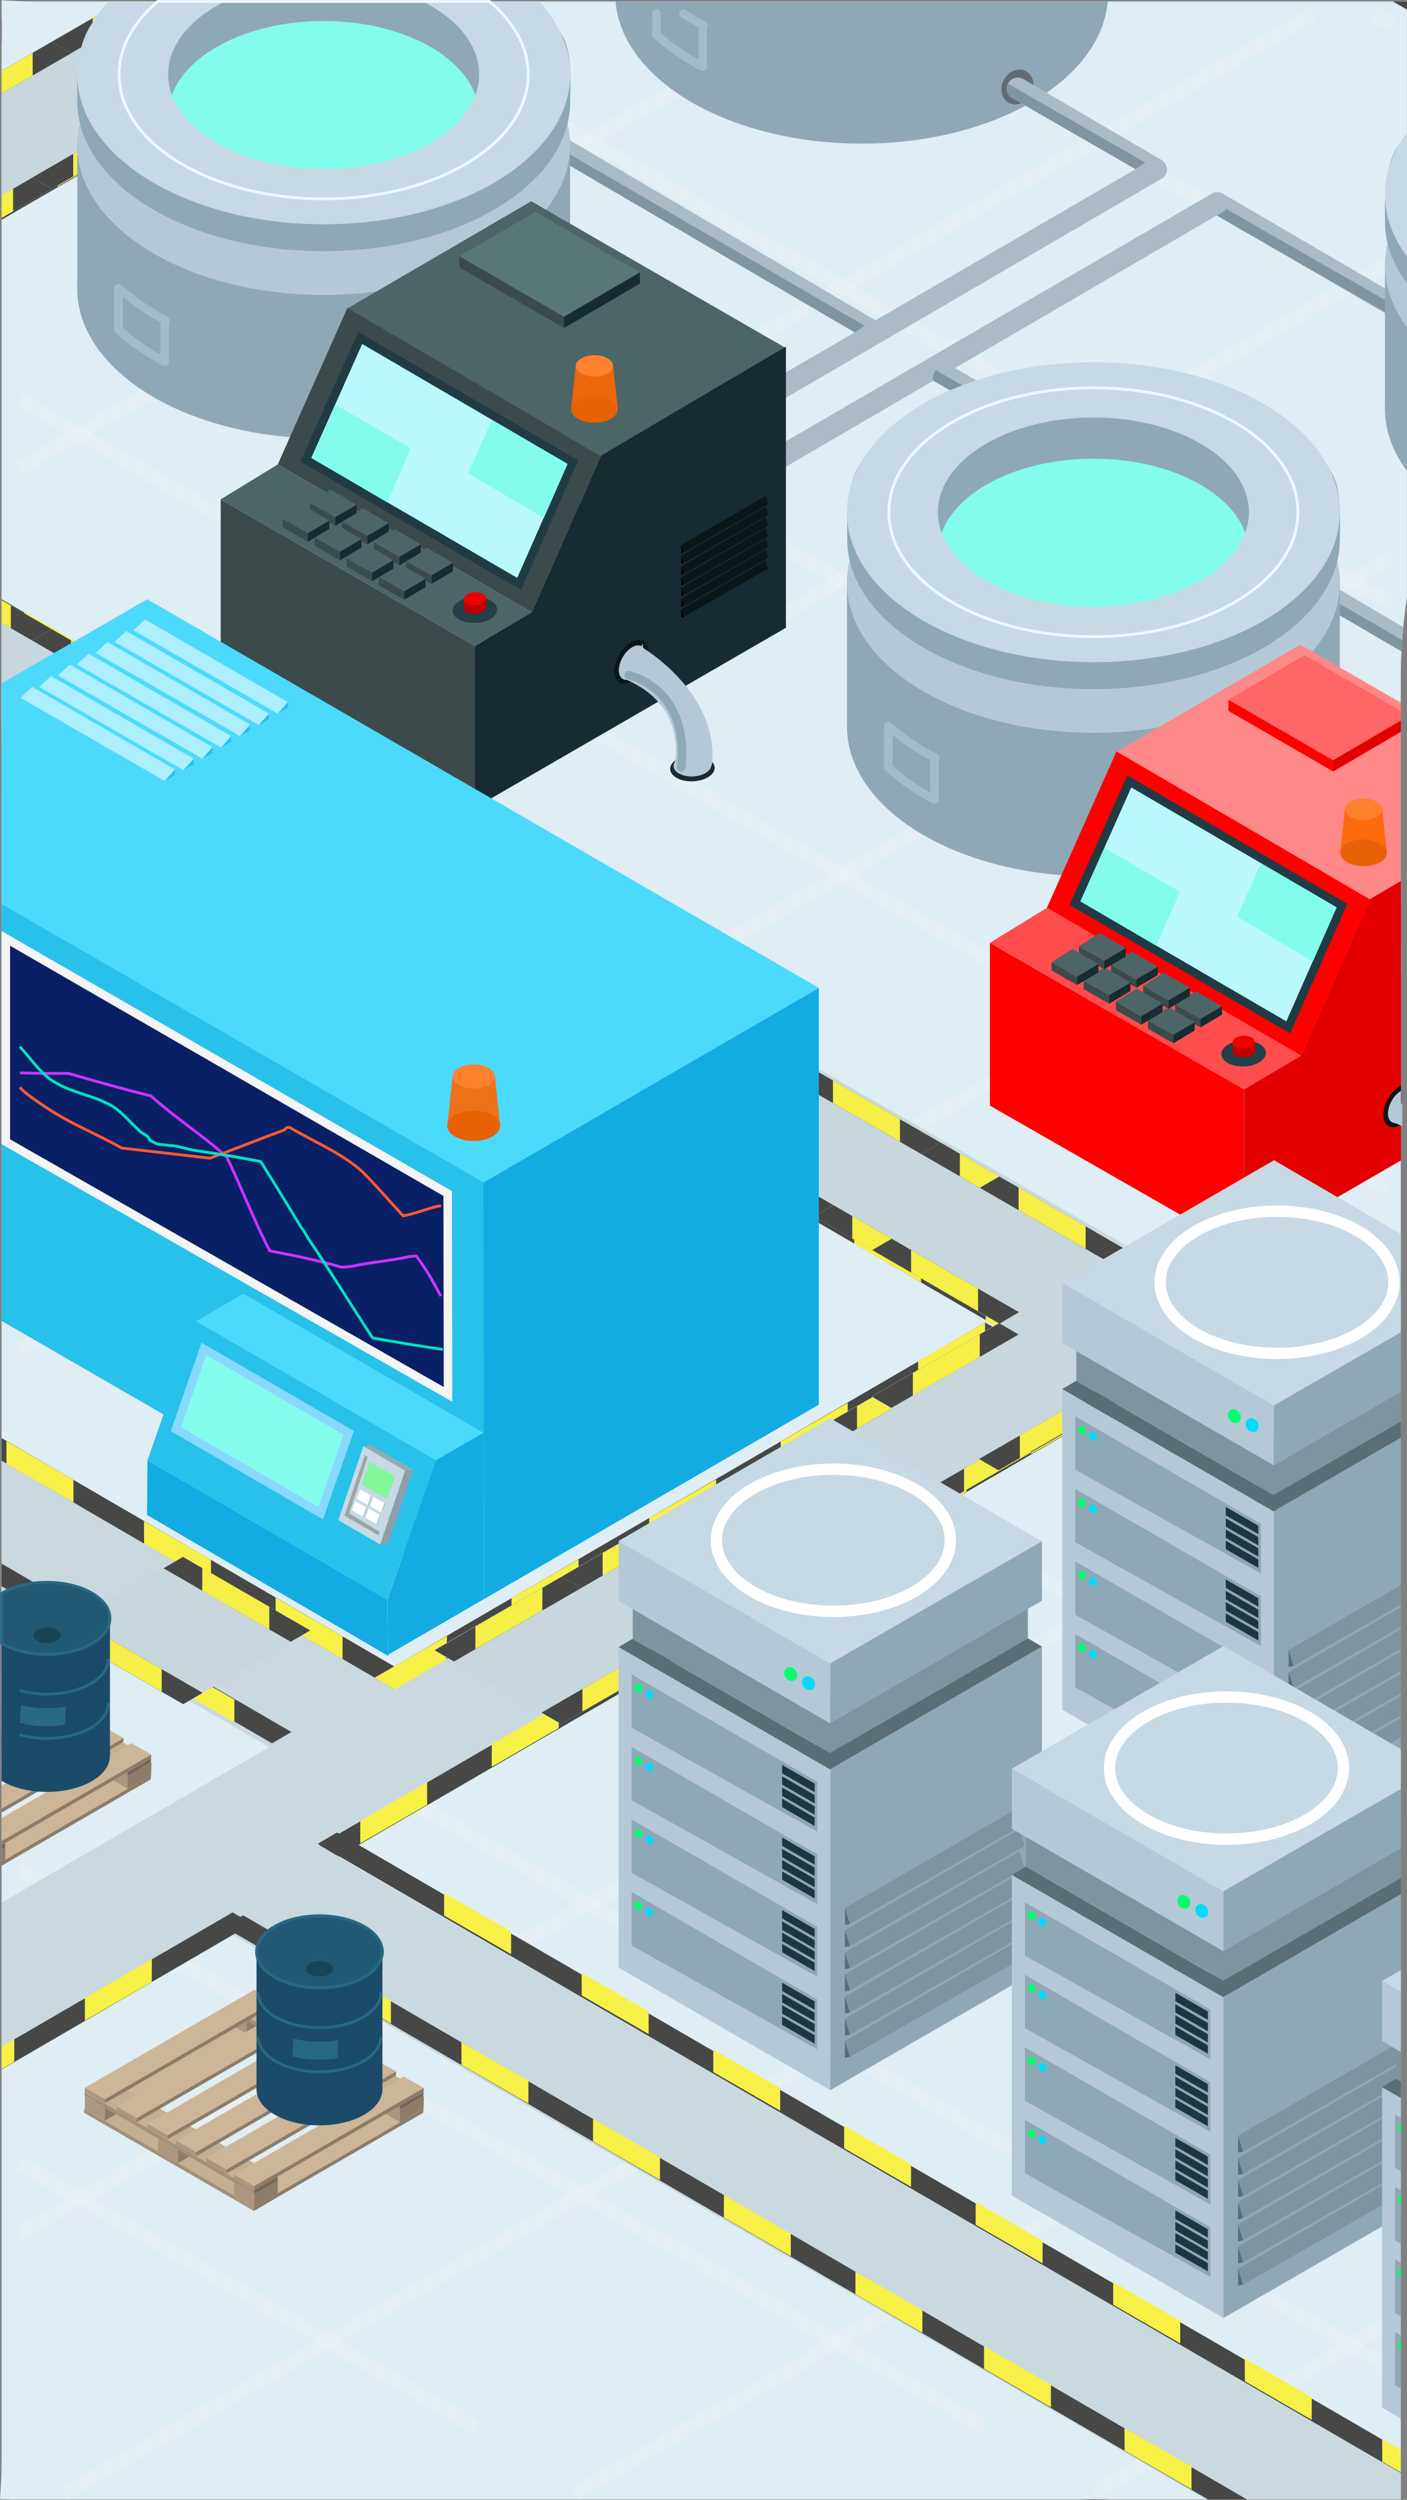 <svg class="app__gameover__background" enable-background="new 0 0 1245.1 2212.2" version="1.1" viewBox="0 0 1245.1 2212.2" xml:space="preserve" xmlns="http://www.w3.org/2000/svg" xmlns:xlink="http://www.w3.org/1999/xlink">
<rect x="0" y="0" width="1245.1" height="2212.2" fill="#808080" stroke="none"/>
<style type="text/css">
	.st0{fill:#DFEDF4;}
	.st1{opacity:0.3;fill:none;stroke:#F4F4F4;stroke-width:12.506;stroke-miterlimit:10;}
	.st2{fill:#CAD9E0;}
	.st3{fill:#474746;}
	.st4{fill:#F7F147;}
	.st5{fill:#C8D7DE;}
	.st6{fill:#F5EF47;}
	.st7{fill:#F3ED47;}
	.st8{enable-background:new    ;}
	.st9{clip-path:url(#g);enable-background:new    ;}
	.st10{fill:#625718;}
	.st11{fill:#665A19;}
	.st12{fill:#695E1A;}
	.st13{fill:#6D611B;}
	.st14{clip-path:url(#e);enable-background:new    ;}
	.st15{fill:#AF9B2C;}
	.st16{clip-path:url(#c);enable-background:new    ;}
	.st17{clip-path:url(#a);enable-background:new    ;}
	.st18{fill:#C3AF91;}
	.st19{fill:#756758;}
	.st20{fill:#CCB697;}
	.st21{fill:#8C7C68;}
	.st22{fill:#AA977D;}
	.st23{fill:#A3907B;}
	.st24{fill:#1B4B68;}
	.st25{fill:#215975;stroke:#276982;stroke-width:2.501;stroke-miterlimit:10;}
	.st26{fill:#184456;}
	.st27{fill:none;stroke:#276982;stroke-width:2.501;stroke-miterlimit:10;}
	.st28{fill:#276982;}
	.st29{fill:#ABBBC5;}
	.st30{fill:#7F96A0;}
	.st31{fill:#8EA8B6;}
	.st32{fill:#B5C8D5;}
	.st33{fill:#C6D9E4;}
	.st34{fill:none;stroke:#A2BCC8;stroke-width:7.504;stroke-linecap:round;stroke-miterlimit:10;}
	.st35{fill:#616C72;}
	.st36{fill:#84FCEB;}
	.st37{fill:none;stroke:#EDF8FF;stroke-width:2.501;stroke-miterlimit:10;}
	.st38{fill:#FF8888;}
	.st39{fill:#FF0000;}
	.st40{fill:#E20000;}
	.st41{fill:#B9F9FD;}
	.st42{fill:#203B44;}
	.st43{fill:#0B1619;}
	.st44{fill:#B5C8D5;stroke:#B5C8D5;stroke-width:2.501;stroke-miterlimit:10;}
	.st45{fill:#FF6666;}
	.st46{fill:#FF4D4D;}
	.st47{fill:#243F47;}
	.st48{fill:#C00000;}
	.st49{fill:#EE0000;}
	.st50{fill:#3B4B4C;}
	.st51{fill:#4C6566;}
	.st52{fill:#172B33;}
	.st53{fill:none;stroke:#8EA8B6;stroke-width:7.504;stroke-linecap:round;stroke-miterlimit:10;}
	.st54{fill:#587777;}
	.st55{fill:#28C1EA;}
	.st56{fill:#4CDAFC;}
	.st57{fill:#0A2066;}
	.st58{fill:#F4F4F4;}
	.st59{fill:none;stroke:#CC33FF;stroke-width:2.501;stroke-miterlimit:10;}
	.st60{fill:none;stroke:#FF5933;stroke-width:2.501;stroke-miterlimit:10;}
	.st61{fill:none;stroke:#01E3C0;stroke-width:2.501;stroke-miterlimit:10;}
	.st62{fill:#13ACE2;}
	.st63{fill:#87D9FF;}
	.st64{fill:#8E9EAA;}
	.st65{fill:#96A9B2;}
	.st66{fill:#A2A2A2;}
	.st67{fill:#81F89A;}
	.st68{fill:#C0C0C0;}
	.st69{fill:#FFFFFF;}
	.st70{fill:#E7E7E7;}
	.st71{fill:#ADEEFF;}
	.st72{fill:#7E949E;}
	.st73{fill:#596E75;}
	.st74{fill:none;stroke:#FFFFFF;stroke-width:10.005;stroke-miterlimit:10;}
	.st75{fill:#00DBFF;}
	.st76{fill:#00FF6D;}
	.st77{fill:#1D373F;}
	.st78{opacity:0.9;fill:#FF6700;}
	.st79{fill:#FF812E;}
	.st80{fill:#E76105;}
	.st81{clip-path:url(#SVGID_10_);enable-background:new    ;}
	.st82{clip-path:url(#SVGID_12_);enable-background:new    ;}
	.st83{clip-path:url(#SVGID_14_);enable-background:new    ;}
	.st84{clip-path:url(#SVGID_16_);enable-background:new    ;}
</style>
	<path class="st0" d="m31.9 1.3c-10.2 0-20.4-0.4-30.5-1.1v0.5 13c0.4 9.2 0.4 18.6 0 28v2135c0 11.7-0.5 23.4-1.4 34.9 3.4 0 6.7 0.1 10.1 0.2h944.3c9.2-0.4 18.6-0.4 28 0h257.2v-1612.9c0.1-23.7 1.9-47 5.4-69.8v-527.8h-1213.1z"/>
		<path class="st1" d="m713.8 11.9c-24.1 14-47.1 27-71.1 42-67 39-128 73-195 111-52 30-99 58-151 89-3 2-6 2-9 4-2 2-4 4-7 5-7 4-13 6-20 10-17 11-32 20-49 30-67 38-130 73-194.3 111.5"/>
		<path class="st1" d="m264.3 11.8c-7.6 4.1-15.6 7.1-23.6 12.1-37 23-73 42-108 65-40 19-76 44-115.3 65.4"/>
		<path class="st1" d="m17.4 674.3c36.7-21.5 74-42.1 110.4-64.1 4.3-2.6 8.7-5.3 13.1-7.7 4.3-2.4 8.8-4 13-6.7 8.8-5.8 17.9-11.1 27.1-16.4 9.1-5.3 18.1-10.8 27.4-15.8 4.2-2.3 8.6-4.3 12.8-6.6 4.3-2.5 8.3-5.5 12.6-8 4.1-2.4 8.5-4.1 12.7-6.3 4.4-2.3 8.4-5.2 12.5-7.8 8.8-5.5 18.2-10.2 27.2-15.4 18.6-10.6 36.6-22.1 55.2-32.8 37.8-21.7 75.7-43.3 113.5-65s75.5-43.4 113.3-65.2c37.9-21.9 75.9-43.7 113.8-65.6 37.8-21.8 75.7-43.5 113.3-65.6s75.3-44.1 113-66 75.4-43.7 113.1-65.5c37.7-21.9 75.5-43.7 113.2-65.6 9.2-5.4 18.4-10.7 27.6-16"/>
		<path class="st1" d="m17.5 933.7c19.4-11.5 38.8-22.9 58.8-33.4 20.4-10.7 39.1-24.3 59.3-35.3 19.9-10.9 39.1-22.8 58.7-34.1 9.7-5.5 21.1-9.2 29.8-16.5 2.2-1.9 3.8-3.1 6.5-4.4 2.5-1.2 5-2.4 7.5-3.7 4.8-2.4 9.6-4.9 14.4-7.5 20.5-10.9 40.1-23.4 60.1-35.1 19.7-11.5 39.4-22.8 59.1-34.2l15-8.7c5-2.9 10.5-5.5 14.9-9.2 1.9-1.6 3.4-3.3 5.5-4.6 2.6-1.5 5.2-2.9 7.8-4.3 5.1-2.8 10.1-5.6 15.1-8.4 20.1-11.2 40-22.7 60-34.2 20.2-11.6 40.2-23.5 60.3-35.3 19.7-11.6 39.4-23.3 59.5-34.4 9.9-5.5 19.9-10.8 29.9-16 5-2.6 10.3-4.9 14.9-8.2 4.4-3.2 8.5-5.9 13.4-8.3 10.3-5 19.9-11.3 29.8-17.1 9.8-5.8 19.6-11.6 29.4-17.3 9.9-5.8 19.8-11.6 29.6-17.5 10-5.9 19.7-12.4 30-17.7 10.2-5.3 20.7-10.5 30.2-16.8 9.3-6.1 19.2-10.6 28.8-16.3s19.2-11.4 29-16.7c4.9-2.7 10.1-4.9 14.5-8.4 4.5-3.5 9.5-6.1 14.4-8.9 20-11.4 39.7-23.3 59.7-34.8 9.9-5.7 19.9-11.4 30-16.8 4.9-2.6 9-6.2 13.7-9.1 5-3 10.3-5.8 15.4-8.7 20.3-11.4 40.5-22.9 60.7-34.5l59.4-34.2c20-11.5 39.9-23.1 59.9-34.7 9.8-5.7 19.5-11.4 29.3-17.1"/>
		<path class="st1" d="m17.4 1194.8c19.9-11.4 39.6-22.9 59.5-34.2 9.9-5.7 20-11.3 29.8-17.1 9.3-5.5 18.9-10.6 28-16.3 8.7-5.5 17.7-10.1 26.5-15.6 9.4-5.9 19.2-11.3 28.9-16.8 19.8-11.5 39.5-23.1 59.3-34.5l119.4-69c39.9-23.1 79.8-46.1 119.7-69.2s79.9-46.1 119.8-69.2c40-23.1 79.9-46.1 119.9-69.2 39.7-22.9 79.5-45.8 119.2-68.7 40-23 80-46.1 119.9-69.1s79.8-45.8 119.7-68.9c39.2-22.7 77.8-46.3 117.6-67.9 9.4-5.1 18.4-10.8 27.4-16.5"/>
		<path class="st1" d="m17.5 1455.5c9.4-6 19.1-11.5 28.8-17.1 4.9-2.8 9.7-5.7 14.5-8.6 4.7-2.9 9.8-4.5 14.4-7.6 18.4-12.4 39-21.2 57.8-33.1 18.6-11.9 38.1-22.2 57.2-33.3 20.3-11.7 40.6-23.4 60.9-35.2 20-11.6 40.1-23.2 60.1-34.8 19.8-11.5 39.7-23 59.5-34.5 19.7-11.4 39.4-22.9 59.1-34.3 19.6-11.4 39.3-22.8 59-34.2 19.8-11.4 39.5-22.9 59.3-34.3 19.7-11.4 39.5-22.8 59.2-34.2 19.9-11.5 39.8-23 59.7-34.4 20.1-11.6 40.2-23.1 60.3-34.7 10.2-5.9 20.4-11.7 30.6-17.5 5-2.9 10.1-5.8 15.1-8.6 4.8-2.8 8.9-6.5 13.7-9.3 20.1-11.4 40.3-22.9 60.4-34.3 19.9-11.3 39.7-22.7 59.5-34.1l58.8-33.9c19.7-11.4 39.4-22.8 59-34.3 20-11.7 40-23.4 59.9-35.2 4.8-2.8 9.9-4.5 14.6-7.4 4.8-3 9.7-6 14.6-9 9.4-5.7 18.8-11.3 28.3-16.8 20.1-11.7 40.4-23.1 60.6-34.6 9.7-5.6 19.4-11.5 29.6-16.1"/>
		<path class="st1" d="m17.5 1715.9c14.2-10 30.2-17 45.2-27 20-11 39-22 59-32 17-14 37-23 57-34 6-4 12-7 18-10 42-24 81-45 122-72 3-2 5-2 8-3 11-6 21-14 33-19 4-2 6-5 10-7 9-5 18-9 27-14 5-4 9-6 14-10 7-5 15-8 23-12 18-11 35-22 53-32 38-20 71-42 109-62 2-1 4-1 6-2 15-12 30-20 47-28l3-3c12-6 22-13 33-20 10-5 19-10 29-15l3-3c11-5 20-11 31-17 15-10 28-17 43-26 19-11 37-21 56-32 3-2 6-2 9-4 25-15 48-27 73-42 21-13 40-23 61-36l3-3c10-2 17-8 26-12 21-12 40-25 62-37 8-5 14-10 22-15 31-18 60-34 91-51 4-3 8-5 12-8 3-2 6-2 9-4 4-3 9-5 12-7.6"/>
		<path class="st1" d="m17.5 1976.7c19.6-11.6 39.2-23 58.9-34.4 20-11.6 40.1-23.1 60.2-34.6 4.8-2.8 8.9-6.6 13.8-9.2 5.1-2.7 10.2-5.5 15.2-8.3 9.9-5.5 19.7-11.1 29.4-16.8 19.6-11.4 39.1-23 58.9-34 20.1-11.2 40.2-22.6 60.2-34.1 19.7-11.3 39.3-22.8 58.8-34.3 19.7-11.6 39.4-23.3 59.1-34.9 10.1-5.9 20.2-11.9 30.4-17.8 9.6-5.6 19.7-10.1 29-16 19.2-12.1 39.3-22.8 58.8-34.3 20-11.7 39.8-23.5 59.9-34.9s40.1-22.9 60.2-34.3c19.7-11.3 39.5-22.6 59.2-33.8 19.8-11.3 39.5-22.6 59.3-33.8 20.1-11.5 40.2-22.9 60.3-34.3 20-11.4 39.2-24 59.1-35.5s39.9-22.8 59.9-34c19.8-11.2 39.7-22.4 59.5-33.6 20.1-11.4 40.7-22.4 60-35.1 9.4-6.2 18.6-12 28.8-16.7 4.7-2.2 8.7-4.3 12.6-7.9 3.6-3.4 7.9-4.9 12.4-6.9 10.2-4.5 18.3-11.5 27.9-17.1 9.7-5.6 19.5-11.1 29.2-16.7 9.4-5.4 18.8-10.8 28.1-16.4"/>
		<path class="st1" d="m56.9 2206.8l115.2-66.6c38.1-22 76.2-44 114.3-66.1 38-22 76-43.9 114.1-65.9 38-21.9 75.9-43.9 113.9-65.8 37.9-21.9 75.9-43.9 113.8-65.8s75.8-43.8 113.8-65.8c37.9-21.9 75.9-43.9 113.8-65.8 38-22 76-43.9 114-65.9 38.3-22.1 76.5-44.2 114.8-66.4 38.2-22.1 76.3-44.1 114.5-66.2 9.2-5.3 18.4-10.7 27.6-16"/>
		<path class="st1" d="m508.8 2206.7c22.6-14.1 46.2-26.8 69.5-39.7 2.9-1.6 6.1-3 8.5-5.2 2.3-2.1 4.1-4 7-5.2 2.6-1.1 5.4-1.7 7.8-3.1 1.4-0.8 2.2-1.9 3.4-3 1.3-1.1 2.8-1.8 4.3-2.5 12.1-6.3 24-13 35.8-19.7 23.6-13.3 47.2-26.7 70.5-40.4 5.6-3.3 10.3-7.9 16-11 6-3.2 12-6.3 17.9-9.7 11.9-6.8 23.4-14.2 35.1-21.3 5.7-3.5 11.8-5.7 17.3-9.3 5.7-3.7 11.5-7.3 17.4-10.6 11.8-6.6 23.7-13 35.5-19.5 24.4-13.4 48.8-27.1 72.7-41.4 11.6-6.9 23.6-13.1 35.1-20.2 11.3-7 22.7-13.8 34.3-20.3 23.9-13.4 47.6-27 71.2-40.8 23.6-13.7 47.1-27.4 70.6-41.3 23.7-13.9 47.1-28.6 71.2-41.7 2.9-1.6 5.7-3.3 8.5-5.1 2.5-1.6 5.4-2.3 7.9-4"/>
		<path class="st1" d="m968.4 2206c20.3-12.1 39.3-23.1 60.3-36.1 6-3 11-5 17-8 31-20 61-32 91-54 5-3 10-3 15-6 23-15 43-28 67-40 3-2 5-4 8-4.9"/>
		<path class="st1" d="m421 2147.8c-34.3-20.9-69.3-38.9-104.3-60.9-3-2-6-2-9-4-4-3-8-5-12-8-15-8-28-16-43-25-3-2-6-2-9-4-10-6-19-12-29-18-13-7-24-13-37-21-55-31-107-61-160.2-92.3"/>
		<path class="st1" d="m1226.8 1833.4c-19.6-11.3-39.2-22.7-58.8-34l-59.1-34.2c-19.7-11.4-39.3-22.7-59-34.1s-39.4-22.8-59.2-34.2-39.6-22.9-59.4-34.3c-20-11.6-40-23.1-60.1-34.7-20-11.6-40.1-23.1-60.2-34.7-20.2-11.6-40.4-23.3-60.6-34.9-10.3-5.9-20.5-11.8-30.8-17.7-5-2.9-10.1-5.8-15.1-8.7-4.8-2.8-8.9-6.5-13.7-9.3-20-11.5-39.9-22.9-59.9-34.3-19.6-11.2-39.3-22.5-58.9-33.7-19.7-11.3-39.3-22.5-58.9-33.9-19.7-11.4-39.4-22.8-59-34.3-20-11.7-39.6-24.5-60.1-35.2-10.3-5.4-20.1-10.9-30-17-9.6-6-19.6-10.7-29.2-16.6-19.3-11.9-39-23.1-58.7-34.4-9.8-5.6-19.5-11.2-29.3-17-4.9-2.9-9.7-6-14.7-8.8-2.3-1.3-5-1.8-7.3-3-2.5-1.3-4.8-2.9-7.3-4.3-9.6-5.6-19.4-10.8-28.9-16.5-4.8-2.9-9.5-6-14.1-9.2-2-1.4-4.3-1.8-6.4-3-2.4-1.4-4.7-3-7.1-4.4-19.3-10.9-38.4-22-57.4-33.4-19.2-11.6-39.2-21.7-58.4-33.2-9.2-5.5-18.4-11.1-27.8-16.4"/>
		<path class="st1" d="m1226.9 2093.9c-20-11.4-39.7-23.4-59.6-35.1-19.4-11.4-38.9-22.6-58.4-33.8-19.7-11.2-39.2-22.9-59-33.8-20.1-11.1-40-22.6-59.9-34.1-19.8-11.5-39.7-23-59.5-34.5-19.6-11.4-39.3-22.7-58.9-34.1l-58.5-33.9c-19.4-11.2-38.9-22.5-58.3-33.8s-38.8-22.5-58.3-33.8-39-22.6-58.4-33.9l-58.8-34.2c-19.8-11.5-39.6-23.1-59.4-34.6-20.1-11.7-40.1-23.4-60.1-35.1-9.7-5.7-19.7-10.9-29.4-16.4-9.6-5.4-18.8-11.4-28.3-16.9-20.1-11.7-40.2-23.4-60.3-35-19.9-11.5-39.8-23-59.7-34.4-19.7-11.3-39.5-22.7-59.2-34-19.6-11.3-39.3-22.5-58.9-33.8-19.6-11.2-39.2-22.5-58.8-33.8-19.7-11.4-39.4-22.7-59.1-34.1l-28.5-16.5"/>
		<path class="st1" d="m871 2147.8c-91.3-53.9-181.3-103.9-275.3-159.9-8-5-16-9-25-13-10-6-19-11-29-17-4-3-8-5-12-8-3-2-6-2-9-4-5-4-11-7-17-11-22-12-42-24-64-37-3-2-6-2-9-4-8-5-16-9-24-15-3-2-6-2-9-4-49-30-95-54-145-84-8-5-16-9-24-15-3-2-6-2-9-4-10-6-19-11-29-17-4-3-8-5-12-8-3-2-6-2-9-4-40-24-77-45-118-69-11-7-23-12-34.3-19.6"/>
		<path class="st1" d="m17.4 874.2c20.2 10.2 39.4 22.3 58.9 33.7 9.7 5.6 19.3 11.3 28.8 17.3 2.5 1.6 5 3.3 7.6 4.8 2.2 1.3 4.7 1.9 7 2.9 5 2.3 9.6 5.8 14.3 8.5 9.6 5.5 19.5 10.4 28.7 16.6 4.4 3 8.9 6.6 13.7 8.9 2.4 1.2 5 1.6 7.3 3.1 2.4 1.5 4.6 3.2 7 4.6 4.6 2.8 9.5 5.2 14 8.2 4.6 3.1 9.7 4.6 14.3 7.7 8.9 6 18.8 10.2 28 15.7 9.7 5.8 18.9 12.1 28.7 17.7 9.6 5.5 19.3 11 28.9 16.5 4.7 2.7 9.5 5.5 14.2 8.3s9.5 6.4 14.5 8.5c10.2 4.3 19.2 11.3 28.8 17 19.4 11.5 39.1 22.5 58.6 33.8 20.3 11.7 40.7 23.5 61 35.2s40.5 23.4 60.8 35.1l60.3 34.8 60.3 34.8c20 11.5 39.9 23 59.9 34.6 20 11.5 40 23.1 60 34.6 19.9 11.5 39.9 23 59.8 34.5 19.8 11.4 39.6 22.9 59.4 34.3 19.8 11.5 39.7 22.9 59.5 34.4 19.7 11.4 39.4 22.8 59.1 34.1 19.8 11.4 39.5 22.8 59.3 34.2 19.7 11.4 39.5 22.8 59.2 34.2 19.6 11.3 39.2 22.7 58.9 34 9.6 5.5 19.1 11 28.7 16.6"/>
		<path class="st1" d="m17.5 614.8c19.5 12 39.3 23.4 59.2 34.8 19.5 11.2 39.3 21.9 58.8 32.9 19.8 11.1 38.7 23.6 58.3 34.8 19.8 11.3 39.5 22.6 59.3 34 19.6 11.2 39.1 22.5 58.6 33.8 19.6 11.3 39.2 22.7 58.7 34.1 9.9 5.8 19.8 11.6 29.7 17.3 2.5 1.5 5 3 7.5 4.4 2.3 1.3 4.9 1.9 7.3 3.1 5.1 2.4 9.9 5.7 14.8 8.6 19.4 11.3 38.7 22.8 58.2 33.9 20.2 11.4 40.3 23 60.3 34.7 20.1 11.7 40.1 23.3 60.2 35 19.9 11.6 39.9 23.1 59.8 34.7 19.8 11.5 39.6 23 59.5 34.5 19.8 11.5 39.6 23 59.5 34.4 19.6 11.4 39.3 22.7 58.9 34.1 19.6 11.3 39.2 22.6 58.7 34 19.5 11.3 39.1 22.6 58.6 33.9s39 22.5 58.5 33.8 39 22.5 58.5 33.8 39 22.6 58.6 33.8c19.6 11.3 39.1 22.6 58.7 33.9 9.5 5.5 19.1 11 28.6 16.6"/>
		<path class="st1" d="m17.4 353.7c19.7 11.3 39.4 22.7 59.1 34 19.8 11.4 39.5 22.7 59.2 34.1l58.8 33.9c19.6 11.3 39.2 22.6 58.7 33.9 19.7 11.3 39.3 22.7 59 34 19.5 11.3 39.1 22.6 58.6 33.9s39.1 22.6 58.6 33.9c19.6 11.3 39.2 22.7 58.8 34 19.5 11.3 39 22.6 58.6 33.9 19.5 11.3 39.1 22.6 58.6 33.9 19.6 11.4 39.3 22.7 58.9 34.1 19.6 11.3 39.1 22.6 58.7 34 19.6 11.3 39.2 22.7 58.7 34l59.1 34.2c19.7 11.4 39.3 22.7 59 34.1l59.1 34.2c19.8 11.5 39.7 22.9 59.5 34.4 19.8 11.4 39.6 22.9 59.4 34.3 19.9 11.5 39.7 22.9 59.6 34.4 20 11.6 40.1 23.1 60.1 34.7l29.1 16.8"/>
		<path class="st1" d="m17.5 93c72.2 42.9 143.2 81.9 217.2 125.9 19 11 37 22 56 31l3 3c2 1 5 2 7 3 7 5 13 11 22 12 22 16 45 27 68 41 12 6 22 12 34 18 40 25 77 47 118 71 14 8 28 15 42 22l24 15c3 2 6 2 9 4 8 7 18 10 26 17 6 5 14 6 21 10 21 14 40 25 61 36 9 6 17 11 26 16 15 9 31 15 44 26 13 4 23 13 35 20 3 2 6 2 9 4 8 5 14 10 22 14 11 4 20 11 31 16 10 6 19 13 29 19s20 10 30 16l3 3c8 5 16 6 23 11 5 4 10 7 15 10 28 16 55 31 83 48 6 3 11 6 17 9 27 17 52 30 79 45 21 13 40 25 60.3 36.6"/>
		<path class="st1" d="m326.1 12c10.6 3.9 20.6 8.9 30.6 14.9 58 36 113 67 169 101 52 26 100 60 152 88 22 11 43 21 64 36 5 3 10 5 15 8l3 3c28 14 53 30 80 46 9 5 18 7 26 13 7 5 12 10 19 14 17 9 33 18 50 26 9 9 20 13 30 19 62 36 119 70 182 104 6 3 11 7 17 11 16 9 32 17 46 28 8 1 15 7 22.6 10.2"/>
		<path class="st1" d="m778.8 12c19.9 11.9 39.9 21.9 60.9 33.9 19 13 38 23 57 34 78 47 150 88 228 133 12 7 24 13 36 21 16 8 30 17 46 25l3 3c8 2 15 8 22.5 11.4"/>
		<path class="st1" d="m1215.4 12.1l16.5 9.9"/>
	<polygon class="st2" points="1.4 1281.9 1.4 1408.6 348.4 1610.1 458.4 1546.7"/>
	<polygon class="st2" points="1239.7 2185.9 285.1 1634.8 173.2 1693.2 1067.2 2211.8 1239.7 2211.8"/>
	<polygon class="st2" points="1.4 530.8 1.4 657.2 1003.6 1235.8 1112.5 1168.7"/>
	<polygon class="st2" points="1.4 1815.1 1090.7 1183 973.5 1119.1 1.4 1683.6"/>
	<polygon class="st2" points="1.4 193.8 335.5 1.3 114.6 1.3 1.4 65.7"/>
		<polygon class="st3" points="1.4 84.8 144.9 1.3 110.5 1.3 1.4 64.7"/>
		<polygon class="st4" points="1.4 64.5 1.4 84.5 6.6 81.5 6.7 61.4"/>
		<polygon class="st4" points="109.8 1.3 71.8 23.2 71.8 43.2 131 9 131 1.3"/>
	<polygon class="st3" points="1.4 1383.7 1.4 1403.7 240.7 1542.7 257.9 1532.7"/>
	<polygon class="st4" points="148.1 1469.8 148.1 1489.8 207.4 1524 207.4 1504"/>
	<polygon class="st3" points="1.4 1272.6 1.4 1292.6 348.4 1494.4 365.6 1484.4"/>
	<polygon class="st4" points="243.9 1413.8 243.9 1433.8 303.1 1468.1 303.1 1448.1"/>
	<polygon class="st4" points="31.7 1402.1 31.7 1422.1 90.9 1456.3 91 1436.3"/>
	<polygon class="st4" points="127.4 1346.1 127.5 1366.1 186.7 1400.3 186.7 1380.3"/>
	<polygon class="st4" points="5.7 1275.3 5.7 1295.3 65 1329.6 65 1309.6"/>
	<polygon class="st3" points="1239.7 2168.4 298.3 1621.6 281.1 1631.6 1239.7 2188.4"/>
	<polygon class="st4" points="1239.7 2167.9 1223.1 2158.4 1223.2 2178.4 1239.7 2187.9"/>
	<polygon class="st4" points="1101.5 2087.2 1101.6 2107.2 1160.8 2141.4 1160.8 2121.5"/>
	<polygon class="st4" points="985.1 2019.5 985.1 2039.5 1044.4 2073.7 1044.4 2053.7"/>
	<polygon class="st4" points="863.4 1948.7 863.4 1968.7 922.6 2002.9 922.7 1983"/>
	<polygon class="st4" points="747 1881 747 1901 806.2 1935.2 806.2 1915.2"/>
	<polygon class="st4" points="631.2 1813.6 631.2 1833.6 690.4 1867.8 690.4 1847.8"/>
	<polygon class="st4" points="514.7 1745.8 514.8 1765.8 574 1800 574 1780.1"/>
	<polygon class="st4" points="393 1675.1 393 1695.1 452.3 1729.3 452.3 1709.3"/>
	<polygon class="st3" points="1245.1 1.3 1232.6 1.3 1245.1 8.5"/>
	<polygon class="st3" points="1.4 641.4 1.4 661.5 891.3 1179.2 908.5 1169.2"/>
	<polygon class="st4" points="872.3 1148.3 872.3 1168.3 891.3 1179.2 908.5 1169.2"/>
	<polygon class="st3" points="1.4 530.3 1.4 550.3 1089.4 1182.2 1106.6 1172.2"/>
	<polygon class="st4" points="968 1092.4 968 1112.4 1027.3 1146.6 1027.3 1126.6"/>
	<polygon class="st4" points="755.8 1080.6 755.9 1100.6 815.1 1134.8 815.1 1114.8"/>
	<polygon class="st4" points="851.6 1024.6 851.6 1044.6 910.8 1078.8 910.8 1058.9"/>
	<polygon class="st4" points="1111.4 1286.7 1111.4 1306.7 1170.6 1340.9 1170.6 1320.9"/>
	<polygon class="st4" points="1239.7 1249.5 1207.1 1230.7 1207.2 1250.7 1239.7 1269.5"/>
	<polygon class="st4" points="634.1 1009.8 634.1 1029.8 693.4 1064 693.4 1044.1"/>
	<polygon class="st4" points="729.9 953.9 729.9 973.9 789.1 1008.1 789.1 988.1"/>
	<polygon class="st4" points="517.7 942.1 517.7 962.1 576.9 996.3 576.9 976.3"/>
	<polygon class="st4" points="613.4 886.1 613.5 906.1 672.7 940.3 672.7 920.4"/>
	<polygon class="st4" points="396.1 870.9 396.1 890.9 455.4 925.1 455.4 905.2"/>
	<polygon class="st4" points="491.8 815 491.9 835 551.1 869.2 551.1 849.2"/>
	<polygon class="st4" points="279.7 803.2 279.7 823.2 338.9 857.4 338.9 837.4"/>
	<polygon class="st4" points="375.4 747.2 375.5 767.2 434.7 801.4 434.7 781.5"/>
	<polygon class="st4" points="157.9 732.4 158 752.4 217.2 786.6 217.2 766.7"/>
	<polygon class="st4" points="253.7 676.5 253.7 696.5 313 730.7 313 710.7"/>
	<polygon class="st4" points="41.5 664.7 41.5 684.7 100.8 718.9 100.8 698.9"/>
	<polygon class="st4" points="137.3 608.7 137.3 628.7 196.5 662.9 196.5 643"/>
	<polygon class="st4" points="21.5 541.3 21.5 561.3 80.7 595.5 80.7 575.5"/>
		<polygon class="st3" points="1103.4 2211.8 215.2 1694.9 198 1705 1069 2211.8"/>
		<polygon class="st4" points="995.1 2148.6 995.2 2168.6 1054.4 2202.8 1054.4 2182.8"/>
		<polygon class="st4" points="757 2010.1 757 2030.1 816.2 2064.3 816.3 2044.3"/>
		<polygon class="st4" points="870.8 2076.1 870.8 2096.1 930 2130.3 930 2110.4"/>
		<polygon class="st4" points="640.6 1942.3 640.6 1962.3 699.8 1996.5 699.8 1976.6"/>
		<polygon class="st4" points="524.8 1874.9 524.8 1894.9 584 1929.1 584 1909.1"/>
		<polygon class="st4" points="408.3 1807.2 408.4 1827.2 467.6 1861.4 467.6 1841.4"/>
		<polygon class="st4" points="286.6 1736.4 286.6 1756.4 345.9 1790.6 345.9 1770.6"/>
		<polygon class="st3" points="1.4 84.1 143.8 1.3 109.4 1.3 1.4 64.1"/>
		<polygon class="st4" points="84.7 15.4 84.7 35.4 25.5 69.6 25.5 49.7"/>
		<polygon class="st3" points="1.4 194.5 334.2 1.3 299.7 1.3 1.4 174.5"/>
		<polygon class="st4" points="110.1 110.9 110 130.9 50.8 165.1 50.8 145.1"/>
		<polygon class="st4" points="231.8 40.1 231.8 60.1 172.5 94.4 172.5 74.4"/>
		<polygon class="st4" points="298.3 1.3 289 6.6 289 26.6 332.9 1.3"/>
		<polyline class="st3" points="1096.7 1159.6 282.6 1632.8 299.8 1642.9 1114.7 1169.7"/>
		<polygon class="st4" points="617.2 1438.6 617.1 1458.6 557.9 1492.8 557.9 1472.9"/>
		<polygon class="st4" points="733.6 1370.9 733.6 1390.9 674.3 1425.1 674.3 1405.1"/>
		<polygon class="st4" points="378 1577 378 1597 318.8 1631.2 318.8 1611.2"/>
		<polygon class="st4" points="494.5 1509.2 494.4 1529.2 435.2 1563.5 435.2 1543.5"/>
		<polygon class="st4" points="855.3 1300.1 855.3 1320.1 796.1 1354.3 796.1 1334.4"/>
		<polygon class="st4" points="971.7 1232.4 971.7 1252.4 912.5 1286.6 912.5 1266.6"/>
		<polygon class="st4" points="1093.3 1161.2 1093.3 1181.2 1034.1 1215.4 1034.1 1195.5"/>
		<polyline class="st3" points="871.7 1170.3 342.8 1478.2 358 1489.6 889.8 1180.4"/>
		<polygon class="st4" points="395.6 1447.7 394.8 1468.5 349.5 1495.1 331.5 1484.6"/>
		<polygon class="st4" points="512 1379.9 512 1400 452.7 1434.2 452.7 1414.2"/>
		<polygon class="st4" points="633.7 1309.2 633.7 1329.2 574.5 1363.4 574.5 1343.4"/>
		<polygon class="st4" points="750.2 1241.4 750.1 1261.5 690.9 1295.7 690.9 1275.7"/>
		<polygon class="st4" points="871.7 1170.3 871.7 1190.3 812.5 1224.5 812.5 1204.5"/>
		<polygon class="st3" points="1.4 1831.3 223 1702.3 205.8 1692.3 1.4 1811.2"/>
		<polygon class="st4" points="1.4 1811 1.4 1831 12.6 1824.5 12.6 1804.5"/>
		<polygon class="st4" points="134.4 1733.7 134.3 1753.8 75.1 1788 75.1 1768"/>
	<polygon class="st5" points="1.4 531.2 1.4 582.5 45.7 556.8"/>
		<polygon class="st3" points="1.4 531.2 1.4 551.2 28.5 566.8 45.7 556.8"/>
		<polygon class="st6" points="1.4 531.2 1.4 551.2 9.6 555.9 9.6 535.9"/>
	<polygon class="st5" points="45.7 556.8 1.4 582.5 1.4 661.3 45.8 687 158.2 621.8"/>
		<polygon class="st3" points="1.4 641.4 1.4 661.3 45.8 687 63 677"/>
		<polygon class="st6" points="1.4 641.3 1.4 661.3 26.9 676 26.9 656.1"/>
		<polygon class="st3" points="141 631.8 28.5 566.8 45.7 556.8 158.2 621.8"/>
		<polygon class="st6" points="62.8 566.7 62.8 586.7 122.1 620.9 122.1 600.9"/>
	<polygon class="st5" points="157.9 621.6 270.5 686.6 158.1 751.8 45.6 686.8"/>
		<polygon class="st3" points="158.1 751.8 45.6 686.8 62.8 676.7 175.3 741.8"/>
		<polygon class="st6" points="79.9 686.6 79.9 706.6 139.2 740.8 139.2 720.9"/>
		<polygon class="st3" points="253.3 696.6 140.7 631.6 157.9 621.6 270.5 686.6"/>
		<polygon class="st6" points="175.1 631.4 175.1 651.5 234.3 685.7 234.3 665.7"/>
	<polygon class="st5" points="270.5 686.6 383 751.7 270.6 816.8 158.1 751.8"/>
		<polygon class="st3" points="270.6 816.8 158.1 751.8 175.3 741.8 287.8 806.8"/>
		<polygon class="st6" points="192.4 751.7 192.4 771.7 251.7 805.9 251.7 785.9"/>
		<polygon class="st3" points="365.8 761.7 253.2 696.7 270.5 686.6 383 751.7"/>
		<polygon class="st6" points="287.6 696.5 287.6 716.5 346.8 750.7 346.8 730.7"/>
	<polygon class="st5" points="382.7 751.4 495.2 816.4 382.9 881.6 270.3 816.6"/>
		<polygon class="st3" points="382.9 881.6 270.3 816.6 287.5 806.6 400.1 871.6"/>
		<polygon class="st6" points="304.7 816.4 304.7 836.5 363.9 870.7 363.9 850.7"/>
		<polygon class="st3" points="478 826.5 365.5 761.4 382.7 751.4 495.2 816.4"/>
		<polygon class="st6" points="399.8 761.3 399.9 781.3 459.1 815.5 459.1 795.5"/>
	<polygon class="st5" points="495.2 816.4 607.8 881.5 495.4 946.6 382.8 881.6"/>
		<polygon class="st3" points="495.4 946.6 382.8 881.6 400 871.6 512.6 936.6"/>
		<polygon class="st6" points="417.2 881.5 417.2 901.5 476.4 935.7 476.4 915.7"/>
		<polygon class="st3" points="590.6 891.5 478 826.5 495.2 816.4 607.8 881.5"/>
		<polygon class="st6" points="512.3 826.3 512.4 846.3 571.6 880.5 571.6 860.5"/>
		<polygon class="st5" points="607.5 881.2 720 946.2 607.6 1011.4 495.1 946.4"/>
			<polygon class="st3" points="607.6 1011.4 495.1 946.4 512.3 936.4 624.8 1001.4"/>
			<polygon class="st6" points="529.4 946.2 529.5 966.2 588.7 1000.5 588.7 980.5"/>
			<polygon class="st3" points="702.8 956.3 590.3 891.2 607.5 881.2 720 946.2"/>
			<polygon class="st6" points="624.6 891.1 624.6 911.1 683.9 945.3 683.9 925.3"/>
		<polygon class="st5" points="161.9 1377.8 274.4 1442.8 162.1 1508 49.5 1443"/>
			<polygon class="st3" points="162.1 1508 49.5 1443 66.7 1432.9 179.3 1498"/>
			<polygon class="st6" points="83.9 1442.8 83.9 1462.8 143.1 1497 143.1 1477.1"/>
			<polygon class="st3" points="257.2 1452.8 144.7 1387.8 161.9 1377.8 274.4 1442.8"/>
			<polygon class="st6" points="179 1387.6 179 1407.7 238.3 1441.9 238.3 1421.9"/>
	<polygon class="st5" points="720 946.3 832.5 1011.3 720.2 1076.5 607.6 1011.4"/>
		<polygon class="st3" points="720.2 1076.5 607.6 1011.4 624.8 1001.4 737.4 1066.4"/>
		<polygon class="st6" points="641.9 1011.3 642 1031.3 701.2 1065.5 701.2 1045.5"/>
		<polygon class="st3" points="815.3 1021.3 702.8 956.3 720 946.3 832.5 1011.3"/>
		<polygon class="st6" points="737.1 956.1 737.1 976.1 796.4 1010.3 796.4 990.4"/>
	<polygon class="st5" points="832.2 1011 944.8 1076.1 832.4 1141.2 719.9 1076.2"/>
		<polygon class="st3" points="832.4 1141.2 719.9 1076.2 737.1 1066.2 849.6 1131.2"/>
		<polygon class="st6" points="754.2 1076.1 754.2 1096.1 813.5 1130.3 813.5 1110.3"/>
		<polygon class="st3" points="927.6 1086.1 815 1021.1 832.2 1011 944.8 1076.1"/>
		<polygon class="st6" points="849.4 1020.9 849.4 1040.9 908.6 1075.1 908.6 1055.1"/>
	<polygon class="st5" points="944.8 1076.1 1057.3 1141.1 944.9 1206.3 832.4 1141.3"/>
	<polygon class="st5" points="834.4 1200.3 721.8 1265.3 834.2 1330.5 946.7 1265.5"/>
		<polygon class="st3" points="834.2 1330.5 946.7 1265.5 929.5 1255.5 817 1320.5"/>
		<polygon class="st6" points="912.4 1265.3 912.4 1285.3 853.1 1319.5 853.1 1299.6"/>
		<polygon class="st3" points="739.5 1275.3 852 1210.3 834.8 1200.2 722.3 1265.3"/>
		<polygon class="st6" points="817.7 1210.1 817.6 1230.1 758.4 1264.3 758.4 1244.4"/>
	<polygon class="st5" points="721.8 1265.3 609.3 1330.3 721.6 1395.5 834.2 1330.5"/>
		<polygon class="st3" points="721.6 1395.5 834.2 1330.5 817 1320.5 704.4 1385.5"/>
		<polygon class="st6" points="799.8 1330.3 799.8 1350.3 740.6 1384.6 740.6 1364.6"/>
		<polygon class="st3" points="626.9 1340.3 739.4 1275.3 722.2 1265.3 609.7 1330.3"/>
		<polygon class="st6" points="705.1 1275.1 705.1 1295.1 645.8 1329.3 645.8 1309.4"/>
	<polygon class="st5" points="609.2 1330.3 496.7 1395.3 609.1 1460.5 721.6 1395.5"/>
		<polygon class="st3" points="609.1 1460.5 721.6 1395.5 704.4 1385.4 591.9 1450.5"/>
		<polygon class="st6" points="687.3 1395.3 687.2 1415.3 628 1449.5 628 1429.5"/>
		<polygon class="st3" points="514.3 1405.3 626.9 1340.2 609.7 1330.2 497.1 1395.2"/>
		<polygon class="st6" points="592.5 1340.1 592.5 1360.1 533.3 1394.3 533.3 1374.3"/>
	<polygon class="st5" points="496.7 1395.3 384.1 1460.3 496.5 1525.5 609 1460.5"/>
		<polygon class="st3" points="496.5 1525.5 609 1460.5 591.8 1450.4 479.3 1515.5"/>
		<polygon class="st6" points="574.7 1460.3 574.7 1480.3 515.4 1514.5 515.4 1494.6"/>
		<polygon class="st3" points="401.8 1470.3 514.3 1405.3 497.1 1395.2 384.6 1460.3"/>
		<polygon class="st6" points="480 1405.1 479.9 1425.1 420.7 1459.3 420.7 1439.3"/>
	<polygon class="st5" points="946.7 1135.3 834.2 1200.3 946.6 1265.5 1059.1 1200.5"/>
		<polygon class="st3" points="851.8 1210.3 964.4 1145.3 947.2 1135.3 834.6 1200.3"/>
		<polygon class="st6" points="930 1145.1 930 1165.1 870.8 1199.4 870.8 1179.4"/>
	<polygon class="st5" points="997.3 1106.3 884.7 1171.3 997.1 1236.5 1109.6 1171.5"/>
		<polygon class="st3" points="997.1 1236.5 1109.6 1171.5 1092.4 1161.5 979.9 1226.5"/>
		<polygon class="st3" points="834.8 1200.3 884.5 1171.4 832.4 1141.3 849.6 1131.3 919.2 1171.5 852 1210.3"/>
		<polygon class="st6" points="866.7 1141.1 866.8 1161.1 884.5 1171.4 867.9 1181 867.8 1201.2 919.2 1171.4"/>
		<polygon class="st3" points="946.6 1265.5 1059.1 1200.5 1041.9 1190.5 929.4 1255.5"/>
		<polygon class="st6" points="1024.8 1200.3 1024.7 1220.3 965.5 1254.6 965.5 1234.6"/>
		<polygon class="st3" points="1092.5 1181.4 927.6 1086.1 944.8 1076.1 1109.7 1171.4"/>
		<polygon class="st6" points="961.9 1086 961.9 1106 1021.2 1140.2 1021.2 1120.2"/>
		<polygon class="st5" points="1.4 141.2 1.4 192.8 46 167.1"/>
			<polygon class="st3" points="1.4 192.8 46 167.1 28.8 157.1 1.4 172.9"/>
			<polygon class="st6" points="1.4 172.8 1.4 192.8 11.6 186.9 11.6 166.9"/>
		<polygon class="st5" points="46 36.9 1.4 62.7 1.4 141.4 45.8 167.1 158.4 102.1"/>
			<polygon class="st3" points="45.8 167.1 158.4 102.1 141.2 92.1 28.6 157.1"/>
			<polygon class="st6" points="124.1 102 124 122 64.8 156.2 64.8 136.2"/>
			<polygon class="st3" points="1.4 82.7 63.2 47 46 36.9 1.4 62.7"/>
			<polygon class="st6" points="1.4 62.7 1.4 82.7 28.9 66.8 28.9 46.8"/>
		<polygon class="st5" points="107.7 1.3 45.8 37 158.2 102.2 270.8 37.2 208.8 1.3"/>
			<polygon class="st3" points="158.2 102.2 270.8 37.2 253.6 27.2 141 92.2"/>
			<polygon class="st6" points="236.4 37 236.4 57 177.2 91.2 177.2 71.3"/>
			<polygon class="st3" points="107.7 1.3 45.8 37 63 47 142.3 1.3"/>
			<polygon class="st6" points="107.7 1.3 82 16.1 82 36.1 141.2 1.9 141.2 1.3"/>
	<polygon class="st5" points="1.4 531.2 1.4 582.5 45.7 556.8"/>
		<polygon class="st3" points="1.4 531.2 1.4 551.2 28.5 566.8 45.7 556.8"/>
		<polygon class="st6" points="1.4 531.2 1.4 551.2 9.6 555.9 9.6 535.9"/>
	<polygon class="st5" points="45.7 556.8 1.4 582.5 1.4 661.3 45.8 687 158.2 621.8"/>
		<polygon class="st3" points="1.4 641.4 1.4 661.3 45.8 687 63 677"/>
		<polygon class="st6" points="1.4 641.3 1.4 661.3 26.9 676 26.9 656.1"/>
		<polygon class="st3" points="141 631.8 28.5 566.8 45.7 556.8 158.2 621.8"/>
		<polygon class="st6" points="62.8 566.7 62.8 586.7 122.1 620.9 122.1 600.9"/>
	<polygon class="st5" points="157.9 621.6 270.5 686.6 158.1 751.8 45.6 686.8"/>
		<polygon class="st3" points="158.1 751.8 45.6 686.8 62.8 676.7 175.3 741.8"/>
		<polygon class="st6" points="79.9 686.6 79.9 706.6 139.2 740.8 139.2 720.9"/>
		<polygon class="st3" points="253.3 696.6 140.7 631.6 157.9 621.6 270.5 686.6"/>
		<polygon class="st6" points="175.1 631.4 175.1 651.5 234.3 685.7 234.3 665.7"/>
	<polygon class="st5" points="270.5 686.6 383 751.7 270.6 816.8 158.1 751.8"/>
		<polygon class="st3" points="270.6 816.8 158.1 751.8 175.3 741.8 287.8 806.8"/>
		<polygon class="st6" points="192.4 751.7 192.4 771.7 251.7 805.9 251.7 785.9"/>
		<polygon class="st3" points="365.8 761.7 253.2 696.7 270.5 686.6 383 751.7"/>
		<polygon class="st6" points="287.6 696.5 287.6 716.5 346.8 750.7 346.8 730.7"/>
	<polygon class="st5" points="382.7 751.4 495.2 816.4 382.9 881.6 270.3 816.6"/>
		<polygon class="st3" points="382.9 881.6 270.3 816.6 287.5 806.6 400.1 871.6"/>
		<polygon class="st6" points="304.7 816.4 304.7 836.5 363.9 870.7 363.9 850.7"/>
		<polygon class="st3" points="478 826.5 365.5 761.4 382.7 751.4 495.2 816.4"/>
		<polygon class="st6" points="399.8 761.3 399.9 781.3 459.1 815.5 459.1 795.5"/>
	<polygon class="st5" points="495.2 816.4 607.8 881.5 495.4 946.6 382.8 881.6"/>
		<polygon class="st3" points="495.4 946.6 382.8 881.6 400 871.6 512.6 936.6"/>
		<polygon class="st6" points="417.2 881.5 417.2 901.5 476.4 935.7 476.4 915.7"/>
		<polygon class="st3" points="590.6 891.5 478 826.5 495.2 816.4 607.8 881.5"/>
		<polygon class="st6" points="512.3 826.3 512.4 846.3 571.6 880.5 571.6 860.5"/>
		<polygon class="st5" points="607.5 881.2 720 946.2 607.6 1011.4 495.1 946.4"/>
			<polygon class="st3" points="607.6 1011.4 495.1 946.4 512.3 936.4 624.8 1001.4"/>
			<polygon class="st6" points="529.4 946.2 529.5 966.2 588.7 1000.5 588.7 980.5"/>
			<polygon class="st3" points="702.8 956.3 590.3 891.2 607.5 881.2 720 946.2"/>
			<polygon class="st6" points="624.6 891.1 624.6 911.1 683.9 945.3 683.9 925.3"/>
		<polygon class="st5" points="161.9 1377.8 274.4 1442.8 162.1 1508 49.5 1443"/>
			<polygon class="st3" points="162.1 1508 49.5 1443 66.7 1432.9 179.3 1498"/>
			<polygon class="st6" points="83.9 1442.8 83.9 1462.8 143.1 1497 143.1 1477.1"/>
			<polygon class="st3" points="257.2 1452.8 144.7 1387.8 161.9 1377.8 274.4 1442.8"/>
			<polygon class="st6" points="179 1387.6 179 1407.7 238.3 1441.9 238.3 1421.9"/>
	<polygon class="st5" points="720 946.3 832.5 1011.3 720.2 1076.5 607.6 1011.4"/>
		<polygon class="st3" points="720.2 1076.5 607.6 1011.4 624.8 1001.4 737.4 1066.4"/>
		<polygon class="st6" points="641.9 1011.3 642 1031.3 701.2 1065.5 701.2 1045.5"/>
		<polygon class="st3" points="815.3 1021.3 702.8 956.3 720 946.3 832.5 1011.3"/>
		<polygon class="st6" points="737.1 956.1 737.1 976.1 796.4 1010.3 796.4 990.4"/>
	<polygon class="st5" points="944.8 1076.1 1057.3 1141.1 944.9 1206.3 832.4 1141.3"/>
	<polygon class="st5" points="721.8 1265.3 609.3 1330.3 721.6 1395.5 834.2 1330.5"/>
		<polygon class="st3" points="721.6 1395.5 834.2 1330.5 817 1320.5 704.4 1385.5"/>
		<polygon class="st6" points="799.8 1330.3 799.8 1350.3 740.6 1384.6 740.6 1364.6"/>
		<polygon class="st3" points="626.9 1340.3 739.4 1275.3 722.2 1265.3 609.7 1330.3"/>
		<polygon class="st6" points="705.1 1275.1 705.1 1295.1 645.8 1329.3 645.8 1309.4"/>
	<polygon class="st5" points="609.2 1330.3 496.7 1395.3 609.1 1460.5 721.6 1395.5"/>
		<polygon class="st3" points="609.1 1460.5 721.6 1395.5 704.4 1385.4 591.9 1450.5"/>
		<polygon class="st6" points="687.3 1395.3 687.2 1415.3 628 1449.5 628 1429.5"/>
		<polygon class="st3" points="514.3 1405.3 626.9 1340.2 609.7 1330.2 497.1 1395.2"/>
		<polygon class="st6" points="592.5 1340.1 592.5 1360.1 533.3 1394.3 533.3 1374.3"/>
	<polygon class="st5" points="496.7 1395.3 384.1 1460.3 496.5 1525.5 609 1460.5"/>
		<polygon class="st3" points="496.5 1525.5 609 1460.5 591.8 1450.4 479.3 1515.5"/>
		<polygon class="st6" points="574.7 1460.3 574.7 1480.3 515.4 1514.5 515.4 1494.6"/>
		<polygon class="st3" points="401.8 1470.3 514.3 1405.3 497.1 1395.2 384.6 1460.3"/>
		<polygon class="st6" points="480 1405.1 479.9 1425.1 420.7 1459.3 420.7 1439.3"/>
	<polygon class="st5" points="946.7 1135.3 834.2 1200.3 946.6 1265.5 1059.1 1200.5"/>
		<polygon class="st5" points="1.4 141.2 1.4 192.8 46 167.1"/>
			<polygon class="st3" points="1.4 192.8 46 167.1 28.8 157.1 1.4 172.9"/>
			<polygon class="st6" points="1.4 172.8 1.4 192.8 11.6 186.9 11.6 166.9"/>
		<polygon class="st5" points="46 36.9 1.4 62.7 1.4 141.4 45.8 167.1 158.4 102.1"/>
			<polygon class="st3" points="45.8 167.1 158.4 102.1 141.2 92.1 28.6 157.1"/>
			<polygon class="st6" points="124.1 102 124 122 64.8 156.2 64.8 136.2"/>
			<polygon class="st3" points="1.4 82.7 63.2 47 46 36.9 1.4 62.7"/>
			<polygon class="st6" points="1.4 62.7 1.4 82.7 28.9 66.8 28.9 46.8"/>
		<polygon class="st5" points="107.7 1.3 45.8 37 158.2 102.2 270.8 37.2 208.8 1.3"/>
			<polygon class="st3" points="158.2 102.2 270.8 37.2 253.6 27.2 141 92.2"/>
			<polygon class="st6" points="236.4 37 236.4 57 177.2 91.2 177.2 71.3"/>
			<polygon class="st3" points="107.7 1.3 45.8 37 63 47 142.3 1.3"/>
			<polygon class="st6" points="107.7 1.3 82 16.1 82 36.1 141.2 1.9 141.2 1.3"/>
	<polygon class="st5" points="996 1106.3 883.4 1171.3 995.8 1236.5 1108.3 1171.5"/>
	<polygon class="st3" points="996.3 1106.3 979 1116.2 1073.8 1171.4 978.6 1226.5 995.8 1236.5 1108.3 1171.5"/>
	<polygon class="st7" points="1073.9 1171.6 1023.5 1200.7 1023.4 1220.7 1108.4 1171.5 1019.8 1120.1 1019.5 1140"/>
	<polygon class="st5" points="883.7 1170.9 771.2 1236 883.6 1301.1 996.1 1236.1"/>
		<polygon class="st3" points="883.6 1301.1 996.1 1236.1 978.9 1226.1 866.4 1291.1"/>
		<polygon class="st6" points="961.8 1236 961.7 1256 902.5 1290.2 902.5 1270.2"/>
		<polygon class="st3" points="788.8 1245.9 901.4 1180.9 884.2 1170.9 771.6 1235.9"/>
		<polygon class="st6" points="867 1180.8 867 1200.8 807.8 1235 807.8 1215"/>
	<polygon class="st5" points="884.3 1041.1 996.8 1106.1 884.5 1171.3 771.9 1106.2"/>
		<polygon class="st3" points="884.5 1171.3 771.9 1106.2 789.1 1096.2 901.7 1161.2"/>
		<polygon class="st6" points="806.2 1106.1 806.3 1126.1 865.5 1160.3 865.5 1140.3"/>
		<polygon class="st3" points="979.6 1116.1 867.1 1051.1 884.3 1041.1 996.8 1106.1"/>
		<polygon class="st6" points="901.4 1050.9 901.4 1070.9 960.7 1105.1 960.7 1085.2"/>
			<g class="st8">
				<g class="st8">
					<defs>
						<path id="h" class="st8" d="m1172.8 1765.1h-0.3c-0.6-0.1-1-0.6-1-1.3 0-0.8 0.5-1.4 1.2-1.4h0.3c-0.7 0-1.2 0.7-1.2 1.4s0.5 1.3 1 1.3z"/>
					</defs>
					<clipPath id="g">
						<use xlink:href="#h"/>
					</clipPath>
					<g class="st9">
						<path class="st10" d="m1172.8 1765.1h-0.3c-0.6-0.1-1-0.6-1-1.3 0-0.2 0-0.3 0.1-0.5h0.3c0 0.1-0.1 0.3-0.1 0.5 0 0.7 0.5 1.3 1 1.3"/>
						<path class="st11" d="m1171.9 1763.4h-0.3c0-0.1 0.1-0.2 0.1-0.3h0.3c0 0.1-0.1 0.2-0.1 0.3"/>
						<path class="st12" d="m1172 1763.1h-0.3c0.1-0.1 0.1-0.2 0.2-0.3h0.3c0 0.1-0.1 0.2-0.2 0.3"/>
						<path class="st13" d="m1172.2 1762.8h-0.3c0.2-0.2 0.5-0.4 0.8-0.4h0.3c-0.3 0-0.6 0.2-0.8 0.4"/>
					</g>
				</g>
				<g class="st8">
					<defs>
						<path id="f" class="st8" d="m1172.9 1762.4h0.3-0.3-0.2 0.2z"/>
					</defs>
					<clipPath id="e">
						<use xlink:href="#f"/>
					</clipPath>
					<g class="st14">
						<path class="st13" d="m1173 1762.4h-0.3 0.3 0.2-0.2"/>
					</g>
				</g>
					<path class="st15" d="m1173 1762.4c0.7 0 1.2 0.5 1.2 1.3s-0.5 1.4-1.2 1.4-1.2-0.5-1.2-1.3c0-0.7 0.6-1.3 1.2-1.4z"/>
			</g>
			<g class="st8">
				<g class="st8">
					<defs>
						<path id="d" class="st8" d="m1172.8 1801.8h-0.3c-0.6-0.1-1-0.6-1-1.3 0-0.8 0.5-1.4 1.2-1.4h0.3c-0.7 0-1.2 0.7-1.2 1.4s0.5 1.2 1 1.3z"/>
					</defs>
					<clipPath id="c">
						<use xlink:href="#d"/>
					</clipPath>
					<g class="st16">
						<path class="st10" d="m1172.8 1801.8h-0.3c-0.6-0.1-1-0.6-1-1.3 0-0.2 0-0.3 0.1-0.5h0.3c0 0.1-0.1 0.3-0.1 0.5 0 0.7 0.5 1.2 1 1.3"/>
						<path class="st11" d="m1171.9 1800.1h-0.3c0-0.1 0.1-0.2 0.1-0.3h0.3s-0.1 0.1-0.1 0.3"/>
						<path class="st12" d="m1172 1799.7h-0.3c0.1-0.1 0.1-0.2 0.2-0.3h0.3c0 0.1-0.1 0.2-0.2 0.3"/>
						<path class="st13" d="m1172.2 1799.5h-0.3c0.2-0.2 0.5-0.4 0.8-0.4h0.3c-0.3 0-0.6 0.1-0.8 0.4"/>
					</g>
				</g>
				<g class="st8">
					<defs>
						<path id="b" class="st8" d="m1172.9 1799.1h0.3-0.3-0.2 0.2z"/>
					</defs>
					<clipPath id="a">
						<use xlink:href="#b"/>
					</clipPath>
					<g class="st17">
						<path class="st13" d="m1173 1799.1h-0.3 0.3 0.2-0.2"/>
					</g>
				</g>
					<path class="st15" d="m1173 1799.1c0.7 0 1.2 0.5 1.2 1.3s-0.5 1.4-1.2 1.4-1.2-0.5-1.2-1.3c0-0.7 0.6-1.4 1.2-1.4z"/>
			</g>
		<polygon class="st18" points="1.4 1644.2 1.4 1647.5 4.3 1645.9"/>
		<polygon class="st19" points="1.4 1647.4 1.4 1650.8 4 1649.4 4.2 1645.8"/>
		<polygon class="st20" points="1.4 1647.5 133.6 1571 115.8 1560.9 1.4 1627"/>
		<polygon class="st21" points="1.4 1647.5 1.4 1651 133.4 1574.6 133.6 1571"/>
		<polygon class="st20" points="1.4 1632.3 1.4 1636.2 4.8 1634.2"/>
		<polygon class="st21" points="1.4 1636.2 1.4 1647.6 4.6 1645.7 4.8 1634.2"/>
		<polygon class="st22" points="95.3 1572.7 113 1582.9 112.9 1571.6 95.2 1561.4"/>
		<polygon class="st21" points="133.7 1570.9 112.9 1583.1 112.9 1571.6 134 1559.5"/>
			<polygon class="st18" points="1.4 1479.8 1.4 1503.7 112.9 1568.1 133.8 1556.3"/>
			<polygon class="st23" points="1.4 1503.7 1.4 1507.2 112.9 1571.6 112.9 1568.1"/>
			<polygon class="st19" points="133.5 1559.7 112.9 1571.6 112.9 1568.1 133.7 1556.2"/>
		<polygon class="st18" points="1.4 1629.2 1.4 1633 4.7 1631.1"/>
		<polygon class="st19" points="1.4 1632.9 1.4 1636.3 4.4 1634.6 4.7 1631"/>
		<polygon class="st20" points="1.4 1629.2 133.9 1552.6 116.1 1542.5 1.4 1608.8"/>
		<polygon class="st21" points="1.4 1629.2 1.4 1632.8 133.6 1556.2 133.9 1552.6"/>
			<polygon class="st20" points="1.4 1600.5 109.4 1538.1 91.5 1527.9 1.4 1580.1"/>
			<polygon class="st21" points="1.4 1600.5 1.4 1604 109.1 1541.6 109.4 1538.1"/>
			<polygon class="st20" points="1.4 1569.5 82.6 1522.6 64.7 1512.5 1.4 1549.1"/>
			<polygon class="st21" points="1.4 1569.5 1.4 1573 82.3 1526.2 82.6 1522.6"/>
			<polygon class="st20" points="1.4 1540 57.2 1507.7 39.4 1497.6 1.4 1519.6"/>
			<polygon class="st21" points="1.4 1540 1.4 1543.4 56.9 1511.3 57.2 1507.7"/>
			<polygon class="st20" points="1.4 1509.1 30 1492.5 12.1 1482.4 1.4 1488.6"/>
			<polygon class="st21" points="1.4 1509.1 1.4 1512.5 29.7 1496.1 30 1492.5"/>
		<polygon class="st21" points="1.4 1476 1.4 1479.4 1.5 1479.4 1.8 1475.8"/>
		<rect class="st24" x="1.4" y="1432.1" width="95.9" height="121.7"/>
			<path class="st24" d="m41.6 1521.9c-15.8 0-30 3.8-40.2 9.8v44.2c10.1 6.1 24.4 9.8 40.2 9.8 30.8 0 55.7-14.3 55.7-31.9 0-17.7-25-31.9-55.7-31.9z"/>
			<path class="st25" d="m41.6 1400.2c-15.8 0-30 3.8-40.2 9.8v44.2c10.1 6.1 24.4 9.8 40.2 9.8 30.8 0 55.7-14.3 55.7-31.9s-25-31.9-55.7-31.9z"/>
			<ellipse class="st26" cx="41.6" cy="1447.1" rx="12" ry="6.9"/>
	<path class="st27" d="m17.4 1535.1c13.7 3.9 28.6 4.3 42.5 1.4 11.1-2.3 23.1-6.9 30.6-15.8 3.2-3.8 5.4-8.5 5.4-13.5"/>
	<path class="st27" d="m17.4 1495.9c13.7 3.9 28.6 4.3 42.5 1.4 11.1-2.3 23.1-6.9 30.6-15.8 3.2-3.8 5.4-8.5 5.4-13.5"/>
	<path class="st28" d="m58.2 1510.2c-5.2 1-10.8 1.5-16.6 1.5-8.2 0-16.1-1.1-23.1-2.9l-1 15.6c7.3 2.1 15.4 3.2 24.1 3.2 5.6 0 11.1-0.5 16.2-1.4l0.4-16z"/>
		<polygon class="st18" points="74.5 1866.1 224.5 1952.8 245.4 1941 95.3 1854.3"/>
		<polygon class="st23" points="74.5 1869.7 224.5 1956.4 224.5 1952.8 74.5 1866.1"/>
		<polygon class="st19" points="245.1 1944.5 224.5 1956.4 224.5 1952.8 245.4 1940.9"/>
		<polygon class="st20" points="207 1942.7 224.7 1952.9 374.8 1866.1 357 1856"/>
		<polygon class="st20" points="74.8 1866.2 92.6 1876.4 242.6 1789.6 224.8 1779.5"/>
		<polygon class="st22" points="207 1946.2 224.7 1956.4 224.7 1952.9 207 1942.7"/>
		<polygon class="st21" points="374.5 1869.6 224.7 1956.4 224.7 1952.9 374.8 1866.1"/>
		<polygon class="st20" points="207.3 1931.3 225 1941.5 246 1929.3 228.2 1919.2"/>
		<polygon class="st22" points="207.3 1942.6 225 1952.8 225 1941.5 207.3 1931.3"/>
		<polygon class="st21" points="245.7 1940.8 224.9 1953 225 1941.5 246 1929.3"/>
		<polygon class="st22" points="139.9 1903.8 157.6 1914 157.6 1902.7 139.9 1892.5"/>
		<polygon class="st21" points="178.3 1902 157.5 1914.2 157.6 1902.7 178.6 1890.5"/>
		<polygon class="st22" points="75.2 1866.3 92.9 1876.5 92.8 1865.2 75.1 1855"/>
		<polygon class="st21" points="113.6 1864.5 92.8 1876.6 92.8 1865.2 113.8 1853"/>
		<polygon class="st22" points="336.4 1867.8 354.1 1878 354.1 1866.7 336.4 1856.5"/>
		<polygon class="st21" points="374.8 1866 354 1878.2 354.1 1866.7 375.1 1854.6"/>
		<polygon class="st22" points="200.8 1789.7 218.5 1799.9 218.5 1788.6 200.7 1778.4"/>
		<polygon class="st21" points="239.2 1787.9 218.4 1800.1 218.5 1788.6 239.5 1776.5"/>
			<polygon class="st18" points="204 1776.5 354 1863.2 374.9 1851.4 224.8 1764.7"/>
			<polygon class="st23" points="204 1780 354 1866.7 354 1863.2 204 1776.5"/>
			<polygon class="st19" points="374.6 1854.8 354 1866.7 354 1863.2 374.9 1851.3"/>
		<polygon class="st18" points="74.9 1851.3 225 1938 245.9 1926.2 95.7 1839.5"/>
		<polygon class="st23" points="74.9 1854.8 225 1941.6 225 1938 74.9 1851.3"/>
		<polygon class="st19" points="245.6 1929.6 225 1941.6 225 1938 245.8 1926.1"/>
		<polygon class="st20" points="207.3 1924.3 225 1934.5 375 1847.7 357.2 1837.6"/>
		<polygon class="st22" points="207.3 1927.9 225 1938 225 1934.5 207.3 1924.3"/>
		<polygon class="st21" points="374.8 1851.3 225 1938 225 1934.5 375 1847.7"/>
			<polygon class="st20" points="182.7 1909.7 200.4 1919.9 350.5 1833.1 332.7 1823"/>
			<polygon class="st22" points="182.7 1913.3 200.4 1923.4 200.4 1919.9 182.7 1909.7"/>
			<polygon class="st21" points="350.3 1836.7 200.4 1923.4 200.4 1919.9 350.5 1833.1"/>
			<polygon class="st20" points="155.9 1894.3 173.6 1904.5 323.7 1817.7 305.9 1807.6"/>
			<polygon class="st22" points="155.9 1897.8 173.6 1908 173.6 1904.5 155.9 1894.3"/>
			<polygon class="st21" points="323.5 1821.2 173.6 1908 173.6 1904.5 323.7 1817.7"/>
			<polygon class="st20" points="130.6 1879.4 148.3 1889.6 298.3 1802.8 280.5 1792.7"/>
			<polygon class="st22" points="130.6 1883 148.3 1893.1 148.3 1889.6 130.6 1879.4"/>
			<polygon class="st21" points="298.1 1806.4 148.3 1893.1 148.3 1889.6 298.3 1802.8"/>
			<polygon class="st20" points="103.3 1864.2 121 1874.4 271.1 1787.6 253.3 1777.5"/>
			<polygon class="st22" points="103.3 1867.8 121 1877.9 121 1874.4 103.3 1864.2"/>
			<polygon class="st21" points="270.9 1791.2 121 1877.9 121 1874.4 271.1 1787.6"/>
		<polygon class="st20" points="75.1 1847.5 92.8 1857.7 242.9 1770.9 225.1 1760.8"/>
		<polygon class="st22" points="75.1 1851 92.8 1861.2 92.8 1857.7 75.1 1847.5"/>
		<polygon class="st21" points="242.7 1774.5 92.8 1861.2 92.8 1857.7 242.9 1770.9"/>
		<polyline class="st24" points="338.4 1727.2 338.4 1848.9 227 1848.9 227 1727.2"/>
			<ellipse class="st24" cx="282.7" cy="1848.9" rx="55.7" ry="31.9"/>
			<ellipse class="st25" cx="282.7" cy="1727.2" rx="55.7" ry="31.9"/>
			<ellipse class="st26" cx="282.7" cy="1742.2" rx="12" ry="6.9"/>
	<path class="st27" d="m228.3 1802.2c0 17.2 24.4 31.2 54.4 31.2s54.4-14 54.4-31.2"/>
	<path class="st27" d="m228.3 1763.1c0 17.2 24.4 31.2 54.4 31.2s54.4-14 54.4-31.2"/>
	<path class="st28" d="m299.3 1805.3c-5.2 1-10.8 1.5-16.6 1.5-8.2 0-16.1-1.1-23.1-2.9l-1 15.6c7.3 2.1 15.4 3.2 24.1 3.2 5.6 0 11.1-0.5 16.2-1.4l0.4-16z"/>
	<path class="st29" d="m1245.1 266.6l-162.5-94.9c-6.9-4-15.5 1.5-14.7 9.4 0.3 3.1 2.1 5.9 4.8 7.4l167.1 96.8c1.6 0.9 3.5 1.3 5.2 1.2v-19.9z"/>
	<path class="st30" d="m1237.9 272.4l-159.9-91.5c-0.8 1.6-3.9 8.2-1.2 9.8l152.4 87.6 8.7-5.9z"/>
			<rect class="st31" x="1225.6" y="229.2" width="19.5" height="132.7"/>
			<path class="st31" d="M1245.1,306.9c-12.5,16.7-19.5,35.3-19.5,54.9s7,38.2,19.5,54.9V306.9z"/>
			<path class="st32" d="m1245.1 179.8c-12.5 16.7-19.5 35.3-19.5 54.9s7 38.2 19.5 54.9v-109.8z"/>
			<path class="st31" d="m1245.1 119.3c-2.6 2.9-5.1 5.9-7.3 9-13.8 19.2-12.2 51.6-12.2 67.7 0 19.6 7 38.2 19.5 54.9v-131.6z"/>
			<path class="st33" d="m1245.1 117.3c-12.5 16.7-19.5 35.3-19.5 54.9s7 38.2 19.5 54.9v-109.8z"/>
			<path class="st31" d="M544.7,1.3c5.9,70.1,101.1,125.8,217.8,125.8S974.4,71.3,980.2,1.3H544.7z"/>
			<path class="st34" d="m604.8 12.1c5.7 3.7 11.6 7.2 17.7 10.3"/>
			<path class="st34" d="m580.9 30.6c11.4 10.6 25.2 20.2 40.9 28.4"/>
		<path class="st34" d="m580.9 11.9v17.4"/>
		<line class="st34" x1="621.8" x2="621.8" y1="23.8" y2="59"/>
				<path class="st35" d="m900.4 61.7c7.8-1.1 14.1 4.8 14.1 13.3 0 8.4-6.4 16.2-14.2 17.3s-14.1-4.8-14.1-13.3 6.4-16.2 14.2-17.3z"/>
	<path class="st29" d="m1239.7 837l-48.2 28.4c-6.9 4.1-6.3 14.2 1.1 17.4 2.9 1.2 6.2 1 8.9-0.6l38.3-22.6v-22.6z"/>
	<path class="st29" d="m1239.7 775.9l-55.2 32.5c-6.9 4.1-6.3 14.2 1.1 17.4 2.9 1.2 6.2 1 8.9-0.6l45.3-26.7v-22.6z"/>
	<path class="st29" d="m1028.1 158l-404 235.6c-2.7 1.6-6 1.8-8.9 0.6-7.4-3.2-8-13.4-1.1-17.4l403.4-234.4c4.8-2.8 11-1.1 13.7 3.7 2.4 4.2 1 9.5-3.1 11.9z"/>
	<path class="st29" d="m1019.2 158.1l-123.4-71.3c-2.7-1.6-4.5-4.3-4.8-7.4-0.8-8 7.7-13.5 14.7-9.4l122.1 71.5c4.8 2.8 6.3 9 3.4 13.7-2.5 4-7.9 5.3-12 2.9z"/>
	<path class="st30" d="m1013.5 143.9l-121.4-69.8c-0.8 1.6-1.2 3.4-0.9 5.4 0.3 3.1 2.2 5.9 4.9 7.4l108.8 62.8 8.6-5.8z"/>
	<path class="st29" d="m1241.8 555l-73.6-43.4c-6.9-4-15.5 1.5-14.7 9.4 0.3 3.1 2.1 5.9 4.8 7.4l81.9 48c0.4-7.1 0.9-14.3 1.6-21.4z"/>
	<path class="st30" d="m1240.9 566.5l-91.5-53.2 3.3 12 87.6 51.2c0.1-3.3 0.3-6.7 0.6-10z"/>
	<path class="st29" d="m950.6 409.2l-123.3-71.4c-2.7-1.6-4.5-4.3-4.8-7.4-0.8-8 7.7-13.5 14.7-9.4l122.1 71.5c4.8 2.8 6.3 9 3.4 13.7-2.6 4.1-7.9 5.4-12.1 3z"/>
	<path class="st29" d="m1082.8 187.1l-451.6 263.4c-2.7 1.6-6 1.8-8.9 0.6-7.4-3.2-8-13.4-1.1-17.4l451.1-262.3c4.8-2.8 11-1.1 13.7 3.7 2.4 4.2 0.9 9.5-3.2 12z"/>
	<path class="st30" d="m987.7 418.9l-159.9-91.5c-0.8 1.6-3.9 8.2-1.2 9.8l152.4 87.5 8.7-5.8z"/>
	<path class="st29" d="m765.4 299.6l-263.8-154.5c-2.7-1.6-4.5-4.3-4.8-7.4-0.8-8-2.9-19.7 4-15.6l273.2 160.9c4.8 2.8 6.3 9 3.4 13.7-2.5 4-7.9 5.3-12 2.9z"/>
	<polygon class="st30" points="765.2 288.3 495.9 131.7 499.2 143.6 756.5 294.1"/>
			<rect class="st31" x="68.4" y="122.8" width="436.1" height="132.7"/>
			<ellipse class="st31" cx="286.4" cy="255.4" rx="218.1" ry="132.7"/>
			<path class="st32" d="m349.2 1.3h-125.5c-89.9 16.3-155.3 67-155.3 127 0 73.3 97.6 132.7 218 132.7s218.1-59.4 218.1-132.7c0-60-65.5-110.7-155.3-127z"/>
			<path class="st31" d="m467.7 1.3h-367.5c-7.5 6.1-14.1 13-19.6 20.7-13.8 19.1-12.2 51.6-12.2 67.6 0 73.3 97.6 132.7 218.1 132.7s218.1-59.4 218.1-132.7c0-17.9 2.2-44.7-8.3-60.3-7.3-10.5-16.9-19.8-28.6-28z"/>
			<path class="st33" d="m95.9 1.3c-17.5 19.1-27.5 41.1-27.5 64.5 0 73.3 97.6 132.7 218.1 132.7s218.1-59.4 218.1-132.7c0-23.4-10-45.4-27.5-64.6h-381.2z"/>
			<path class="st36" d="m374 1.3h-175.2c-30.5 15.4-50 38.6-50 64.6 0 46.2 61.6 83.7 137.6 83.7s137.6-37.6 137.6-83.8c0-26-19.4-49.2-50-64.5z"/>
			<path class="st31" d="m374 1.3h-175.2c-30.5 15.4-50 38.6-50 64.6 0 6.3 1.2 12.3 3.3 18.2 13.7-37.5 68.6-65.5 134.3-65.5s120.6 28 134.3 65.5c2.1-5.9 3.3-11.9 3.3-18.2 0-26.1-19.4-49.3-50-64.6z"/>
			<path class="st37" d="m433.1 1.3h-293.4c-21.6 18.1-34.3 40.4-34.3 64.6 0 60.8 81.1 110.1 181 110.1s181-49.3 181-110.1c0.1-24.2-12.7-46.5-34.3-64.6z"/>
			<path class="st34" d="m107.7 257.1c11 9.8 24.1 18.7 38.8 26.4"/>
			<path class="st34" d="m104.8 291.6c11.4 10.6 25.2 20.2 40.9 28.4"/>
		<line class="st34" x1="104.9" x2="104.9" y1="255.2" y2="290.4"/>
		<line class="st34" x1="145.8" x2="145.8" y1="284.8" y2="320"/>
			<rect class="st31" x="749.5" y="510.2" width="436.1" height="132.7"/>
			<ellipse class="st31" cx="967.6" cy="642.9" rx="218.1" ry="132.7"/>
			<ellipse class="st32" cx="967.6" cy="515.8" rx="218.1" ry="132.7"/>
			<path class="st31" d="m1185.7 477.1c0-17.9 2.2-44.7-8.3-60.3-32.7-48.2-118.7-72.4-209.7-72.4-94 0-171.3 16.8-205.8 65-13.8 19.2-12.2 51.6-12.2 67.7 0 73.3 97.6 132.7 218.1 132.7s217.9-59.5 217.9-132.7z"/>
			<ellipse class="st33" cx="967.6" cy="453.3" rx="218.1" ry="132.7"/>
			<ellipse class="st36" cx="967.6" cy="453.3" rx="137.6" ry="83.7"/>
			<path class="st31" d="m967.6 405.9c65.7 0 120.6 28 134.3 65.5 2.1-5.9 3.3-11.9 3.3-18.2 0-46.2-61.6-83.7-137.6-83.7s-137.6 37.5-137.6 83.7c0 6.3 1.2 12.3 3.3 18.2 13.7-37.4 68.6-65.5 134.3-65.5z"/>
			<ellipse class="st37" cx="967.6" cy="453.3" rx="181" ry="110.1"/>
			<path class="st34" d="m788.9 644.5c11 9.8 24.1 18.7 38.8 26.4"/>
			<path class="st34" d="m786 679.1c11.4 10.6 25.2 20.2 40.9 28.4"/>
		<line class="st34" x1="786.1" x2="786.1" y1="642.6" y2="677.9"/>
		<line class="st34" x1="826.9" x2="826.9" y1="672.3" y2="707.5"/>
			<polygon class="st38" points="1239.7 621.8 1150.7 570.5 987.4 665.7 1212.4 795.9 1239.7 779.9"/>
			<polygon class="st39" points="876 978.4 876 834.3 1100.9 964 1100.9 1107.2"/>
			<polygon class="st40" points="1239.7 779.6 1212.4 795.6 1151.4 934 1100.9 964 1100.9 1107.2 1239.7 1026.9"/>
			<polygon class="st39" points="1151.4 934.3 1212.4 795.9 988 665 926.4 803.4"/>
				<polygon class="st41" points="951.4 799.3 999.3 691.5 1187.5 801.3 1140 909.1"/>
				<path class="st42" d="m1001.1 696.8l181.7 106.1-44.5 100.9-182.2-106.1 45-100.9m-3.5-10.7l-51.1 114.7 195.2 113.7 50.6-114.7-194.7-113.7z"/>
			<polygon class="st36" points="1023.3 837 1044.2 789.2 977.3 750.3 956.2 797.4"/>
			<polygon class="st36" points="1161.8 850.8 1182.8 803 1115.9 764.1 1094.7 811.2"/>
		<path class="st43" d="m1239.7 960.5c-4 2.2-8 6.1-11.1 11.4-5.9 10.1-5.8 21.1 0.1 24.6 3 1.8 7 1.2 11-1.2v-34.8z"/>
		<path class="st32" d="m1239.7 965.3c-2.9 1.8-5.8 4.7-8 8.5-4.6 8-4.6 16.7 0.1 19.3 2.2 1.3 5 1 7.9-0.5v-27.3z"/>
		<path class="st44" d="M1239.7,980l-7.2,11.5c2.5,1,4.9,2.1,7.2,3.2V980z"/>
		<polygon class="st39" points="1087.1 629.1 1179.8 682.7 1179.8 672.7 1087.1 619.1"/>
		<polygon class="st45" points="1239.7 629.1 1154.4 579.9 1087.1 619.1 1179.8 672.7 1239.7 637.6"/>
		<polygon class="st40" points="1239.7 637.6 1179.8 672.7 1179.8 682.7 1239.7 647.6"/>
		<polygon class="st46" points="1151.4 934.3 1100.9 964 876 834.3 926.4 803.4"/>
			<ellipse class="st47" transform="matrix(.999 -.036 .036 .999 -33.056 40.505)" cx="1101.1" cy="932.3" rx="19.7" ry="11.5"/>
			<ellipse class="st48" transform="matrix(.999 -.036 .036 .999 -32.97 40.504)" cx="1101.1" cy="930" rx="9.9" ry="5.7"/>
		<polygon class="st48" points="1091.2 930.3 1091.2 922.7 1110.9 922 1110.9 929.6"/>
			<ellipse class="st49" transform="matrix(.999 -.036 .036 .999 -32.694 40.499)" cx="1101.1" cy="922.3" rx="9.9" ry="5.7"/>
			<polygon class="st50" points="1062.4 901.6 1062.4 909.1 1040 896.2 1040 888.9"/>
			<polygon class="st51" points="1081.4 890.5 1062.4 901.6 1040 888.9 1058.3 877.1"/>
			<polygon class="st52" points="1062.4 901.6 1062.4 909.1 1081.4 897.9 1081.4 890.5"/>
			<polygon class="st50" points="1038.3 915.7 1038.3 923.2 1015.8 910.3 1015.8 902.9"/>
			<polygon class="st51" points="1057.2 904.6 1038.3 915.7 1015.8 902.9 1034.2 891.2"/>
			<polygon class="st52" points="1038.3 915.7 1038.3 923.2 1057.2 911.9 1057.2 904.6"/>
			<polygon class="st50" points="1034 885.2 1034 892.7 1011.6 879.8 1011.6 872.4"/>
			<polygon class="st51" points="1053 874 1034 885.2 1011.6 872.4 1029.9 860.7"/>
			<polygon class="st52" points="1034 885.2 1034 892.7 1053 881.4 1053 874"/>
			<polygon class="st50" points="1009.9 899.3 1009.9 906.8 987.4 893.8 987.4 886.5"/>
			<polygon class="st51" points="1028.8 888.1 1009.9 899.3 987.4 886.5 1005.8 874.7"/>
			<polygon class="st52" points="1009.9 899.3 1009.9 906.8 1028.8 895.5 1028.8 888.1"/>
			<polygon class="st50" points="1005.6 866.6 1005.6 874.1 983.2 861.2 983.2 853.8"/>
			<polygon class="st51" points="1024.6 855.5 1005.6 866.6 983.2 853.8 1001.5 842.1"/>
			<polygon class="st52" points="1005.6 866.6 1005.6 874.1 1024.6 862.8 1024.6 855.5"/>
			<polygon class="st50" points="981.5 880.7 981.5 888.2 959 875.3 959 867.9"/>
			<polygon class="st51" points="1000.4 869.5 981.5 880.7 959 867.9 977.4 856.1"/>
			<polygon class="st52" points="981.5 880.7 981.5 888.2 1000.4 876.9 1000.4 869.5"/>
			<polygon class="st50" points="977.2 850.2 977.2 857.7 954.8 844.7 954.8 837.4"/>
			<polygon class="st51" points="996.2 839 977.2 850.2 954.8 837.4 973.1 825.6"/>
			<polygon class="st52" points="977.2 850.2 977.2 857.7 996.2 846.4 996.2 839"/>
			<polygon class="st50" points="953.1 864.2 953.1 871.7 930.6 858.8 930.6 851.5"/>
			<polygon class="st51" points="972 853.1 953.1 864.2 930.6 851.5 949 839.7"/>
			<polygon class="st52" points="953.1 864.2 953.1 871.7 972 860.5 972 853.1"/>
		<ellipse class="st52" transform="matrix(.999 -.036 .036 .999 -24.234 22.658)" cx="613.1" cy="680" rx="19.7" ry="11.5"/>
		<polygon class="st51" points="306.8 273.3 531.8 403.5 694.9 307.7 470.1 178.1"/>
		<polygon class="st50" points="195.3 586 195.3 441.9 420.3 571.6 420.3 714.8"/>
		<polygon class="st52" points="695.5 306.7 695.5 555.5 420.3 714.8 420.3 571.6 470.7 541.6 531.8 403.2"/>
		<polygon class="st50" points="470.7 541.9 531.8 403.5 307.4 272.6 245.8 411"/>
			<polygon class="st41" points="270.7 406.9 318.7 299.1 506.9 408.9 459.4 516.7"/>
			<path class="st42" d="m320.5 304.4l181.7 106.1-44.5 100.9-182.2-106.1 45-100.9m-3.5-10.7l-51.1 114.7 195.2 113.7 50.6-114.7-194.7-113.7z"/>
		<polygon class="st36" points="342.7 444.6 363.6 396.8 296.7 357.9 275.6 405"/>
		<polygon class="st36" points="481.2 458.4 502.2 410.6 435.3 371.7 414.1 418.8"/>
	<ellipse class="st43" transform="matrix(.5 -.866 .866 .5 -227.89 776.68)" cx="558.7" cy="585.7" rx="21.2" ry="12.4"/>
	<ellipse class="st32" transform="matrix(.5 -.866 .866 .5 -228.02 777.75)" cx="559.5" cy="586.3" rx="16.7" ry="9.7"/>
		<ellipse class="st32" transform="matrix(.999 -.036 .036 .999 -24.143 22.657)" cx="613.1" cy="677.5" rx="16.7" ry="9.7"/>
	<path class="st44" d="m567.6 573.9s67.4 39.7 61.3 102.2c-9.3 7.4-16.3 15.1-30.5-0.4 0.3-3.6 10.9-53.5-46.5-76.6l15.7-25.2z"/>
	<path class="st53" d="m556.2 597.5s53.8 10.4 46.7 81.4"/>
	<polygon class="st43" points="605 546 679.9 503.1 677.7 495.9 602.8 539.2"/>
	<polygon points="602.8 539.2 605 546 602.8 546.4"/>
	<polygon class="st43" points="605 536.5 679.9 493.6 677.7 486.3 602.8 529.7"/>
	<polygon points="602.8 529.7 605 536.5 602.8 536.9"/>
	<polygon class="st43" points="605 527 679.9 484.1 677.7 476.8 602.8 520.2"/>
	<polygon points="602.8 520.2 605 527 602.8 527.4"/>
	<polygon class="st43" points="605 517.5 679.9 474.6 677.7 467.3 602.8 510.7"/>
	<polygon points="602.8 510.7 605 517.5 602.8 517.9"/>
	<polygon class="st43" points="605 508 679.9 465.1 677.7 457.8 602.8 501.2"/>
	<polygon points="602.8 501.2 605 508 602.8 508.4"/>
	<polygon class="st43" points="605 498.5 679.9 455.6 677.7 448.3 602.8 491.7"/>
	<polygon points="602.8 491.7 605 498.5 602.8 498.9"/>
	<polygon class="st43" points="605 489 679.9 446.1 677.7 438.8 602.8 482.2"/>
	<polygon points="602.8 482.2 605 489 602.8 489.4"/>
	<polygon class="st50" points="406.5 236.7 499.1 290.3 499.1 280.3 406.5 226.7"/>
	<polygon class="st54" points="406.5 226.7 499.1 280.3 566.3 240.9 473.7 187.5"/>
	<polygon class="st52" points="499.1 280.3 499.1 290.3 566.3 250.9 566.3 240.9"/>
	<polygon class="st51" points="470.7 541.9 420.3 571.6 195.3 441.9 245.8 411"/>
		<ellipse class="st47" transform="matrix(.999 -.036 .036 .999 -19.286 15.588)" cx="420.5" cy="539.9" rx="19.7" ry="11.5"/>
		<ellipse class="st48" transform="matrix(.999 -.036 .036 .999 -19.2 15.587)" cx="420.5" cy="537.6" rx="9.9" ry="5.7"/>
	<polygon class="st48" points="410.6 537.9 410.6 530.3 430.3 529.6 430.3 537.2"/>
		<ellipse class="st49" transform="matrix(.999 -.036 .036 .999 -18.923 15.582)" cx="420.5" cy="529.9" rx="9.9" ry="5.7"/>
		<polygon class="st50" points="381.8 509.2 381.8 516.7 359.3 503.8 359.3 496.5"/>
		<polygon class="st51" points="400.8 498.1 381.8 509.2 359.3 496.5 377.7 484.7"/>
		<polygon class="st52" points="381.8 509.2 381.8 516.7 400.8 505.5 400.8 498.1"/>
		<polygon class="st50" points="357.7 523.3 357.7 530.8 335.2 517.9 335.2 510.5"/>
		<polygon class="st51" points="376.6 512.2 357.7 523.3 335.2 510.5 353.5 498.8"/>
		<polygon class="st52" points="357.7 523.3 357.7 530.8 376.6 519.5 376.6 512.2"/>
		<polygon class="st50" points="353.4 492.8 353.4 500.3 331 487.4 331 480"/>
		<polygon class="st51" points="372.4 481.6 353.4 492.8 331 480 349.3 468.2"/>
		<polygon class="st52" points="353.4 492.8 353.4 500.3 372.4 489 372.4 481.6"/>
		<polygon class="st50" points="329.3 506.8 329.3 514.3 306.8 501.4 306.8 494.1"/>
		<polygon class="st51" points="348.2 495.7 329.3 506.8 306.8 494.1 325.2 482.3"/>
		<polygon class="st52" points="329.3 506.8 329.3 514.3 348.2 503.1 348.2 495.7"/>
		<polygon class="st50" points="325 474.2 325 481.7 302.5 468.8 302.5 461.4"/>
		<polygon class="st51" points="344 463.1 325 474.2 302.5 461.4 320.9 449.7"/>
		<polygon class="st52" points="325 474.2 325 481.7 344 470.4 344 463.1"/>
		<polygon class="st50" points="300.9 488.3 300.9 495.8 278.4 482.9 278.4 475.5"/>
		<polygon class="st51" points="319.8 477.1 300.9 488.3 278.4 475.5 296.7 463.7"/>
		<polygon class="st52" points="300.9 488.3 300.9 495.8 319.8 484.5 319.8 477.1"/>
		<polygon class="st50" points="296.6 457.7 296.6 465.3 274.2 452.3 274.2 445"/>
		<polygon class="st51" points="315.6 446.6 296.6 457.7 274.2 445 292.5 433.2"/>
		<polygon class="st52" points="296.6 457.7 296.6 465.3 315.6 454 315.6 446.6"/>
		<polygon class="st50" points="272.5 471.8 272.5 479.3 250 466.4 250 459.1"/>
		<polygon class="st51" points="291.4 460.7 272.5 471.8 250 459.1 268.4 447.3"/>
		<polygon class="st52" points="272.5 471.8 272.5 479.3 291.4 468.1 291.4 460.7"/>
	<polygon class="st55" points="1.4 665.7 1.4 943.3 248.7 808.7"/>
	<polygon class="st56" points="1.4 697.3 1.4 844.7 132.6 773.3"/>
	<polygon class="st56" points="130.3 530.3 1.4 604.7 1.4 800.2 427.8 1046.4 724.6 874.2"/>
	<polygon class="st55" points="1.4 800 1.4 1168.9 428.1 1415.3 428.1 1046.4"/>
		<polygon class="st57" points="5.1 1010.3 5.1 830.4 396.1 1056.2 396.4 1233.9"/>
		<path class="st58" d="m8.9 836.9l383.5 221.4 0.3 169.1-383.8-219.2v-171.3m-7.5-13v188.6l398.8 227.9-0.3-186.4-398.5-230.1z"/>
	<path class="st59" d="m17.6 949.4c14.1 0.5 29.1 0.5 43.1 0.5 24 7 49 14 73 20 21 19 46 35 67 54 13 27 24 56 38 83 21 4 41 8 62 14 3 1 6 0 9 0 18-4 35-5 53-9 2 0 6-1 6 0 9 12 15 23 21.4 35.1"/>
	<path class="st60" d="m17.5 962.2c6.2 6.7 13.2 10.7 20.2 15.7 23 16 47 25 70 38 26 3 52 6 78 9 22-8 44-17 66-25 1-1 2-3 5-2 22 13 45 22 64 39 13 13 24 26 36 39 12-2 22-7 33.6-9"/>
	<path class="st61" d="m17.5 926.3c11.2 11.6 19.2 25.6 33.2 32.6 14 8 29 10 43 17 12 5 20 16 30 25 2 2 5 3 7 5 1 1 1 2 2 3 3 2 7 4 10 4 4 0 7 1 11 1 6 1 12 3 18 4 20 3 39 6 59 10 12 19 23 37 35 57 3 4 5 7 7 11 21 31 38 59 57 88 21 4 41 7 62.2 10.3"/>
	<polygon class="st55" points="385.8 1292.2 342.7 1415.4 130.5 1292.3 173.5 1169.2"/>
	<polygon class="st56" points="173.5 1169.2 215.4 1144.8 427.9 1267.9 385.8 1292.2"/>
	<polygon class="st62" points="130.1 1340.6 130.5 1292.3 342.7 1415.4 343.6 1465.4"/>
		<polygon class="st36" points="155.6 1264.7 180.4 1193.7 308.6 1267.9 283.8 1339"/>
		<path class="st63" d="m182.5 1199.2l121.6 70.4-22.3 63.9-121.6-70.5 22.3-63.8m-4.1-11l-27.3 78.2 134.7 78.2 27.4-78.3-134.8-78.1z"/>
	<polygon class="st64" points="365.5 1300.8 343.4 1366.2 336.4 1366.8 358.5 1301.4"/>
		<polygon class="st65" points="365.6 1300.6 358.5 1301.4 321.5 1279.8 328.5 1279.1"/>
		<polygon class="st33" points="358.5 1301.4 336.4 1366.8 299.4 1345.2 321.5 1279.8"/>
	<polygon class="st66" points="325.5 1289.3 309 1339.2 335.9 1355.5 335 1358.8 304.8 1341.2 322.8 1287.8"/>
	<polygon class="st67" points="349.5 1306.5 342.6 1326.5 320.3 1313.6 327.1 1293.6"/>
		<polygon class="st68" points="329.1 1323.6 326.2 1331.8 325.3 1331.8 328.1 1323.6"/>
		<polygon class="st69" points="328.1 1323.6 325.3 1331.8 315.7 1326.3 318.5 1318.1"/>
		<polygon class="st70" points="329.1 1323.6 328.1 1323.6 318.5 1318.1 319.5 1318.1"/>
		<polygon class="st68" points="341 1330.2 338.1 1338.4 337.2 1338.3 340 1330.1"/>
		<polygon class="st69" points="340 1330.1 337.2 1338.3 327.6 1332.8 330.4 1324.6"/>
		<polygon class="st70" points="341 1330.1 340 1330.1 330.4 1324.6 331.4 1324.7"/>
		<polygon class="st68" points="324.9 1334 322.1 1342.2 321.1 1342.2 323.9 1333.9"/>
		<polygon class="st69" points="323.9 1333.9 321.1 1342.2 311.5 1336.7 314.3 1328.5"/>
		<polygon class="st70" points="324.9 1334 323.9 1333.9 314.3 1328.5 315.3 1328.5"/>
		<polygon class="st68" points="336.8 1340.5 334 1348.8 333 1348.7 335.9 1340.5"/>
		<polygon class="st69" points="335.9 1340.5 333 1348.7 323.4 1343.2 326.3 1335"/>
		<polygon class="st70" points="336.8 1340.5 335.9 1340.5 326.3 1335 327.2 1335.1"/>
	<polygon class="st71" points="18.1 617.5 145.8 691.1 154.8 680.9 28.4 607.8"/>
	<polygon class="st55" points="154.8 680.9 154.8 685.9 145.8 691.1"/>
	<polygon class="st71" points="34.7 607.9 162.4 681.6 171.4 671.4 45.1 598.3"/>
	<polygon class="st55" points="171.4 671.4 171.4 676.4 162.4 681.6"/>
	<polygon class="st71" points="51.4 597.8 179.1 671.4 188.1 661.2 61.8 588.1"/>
	<polygon class="st55" points="188.1 661.2 188.1 666.2 179.1 671.4"/>
	<polygon class="st71" points="68 588 195.7 661.6 204.7 651.4 78.4 578.4"/>
	<polygon class="st55" points="204.7 651.4 204.7 656.4 195.7 661.6"/>
	<polygon class="st71" points="84.7 577.8 212.5 651.4 221.4 641.2 95.1 568.2"/>
	<polygon class="st55" points="221.4 641.2 221.4 646.2 212.5 651.4"/>
	<polygon class="st71" points="101.4 568 229.1 641.6 238 631.5 111.7 558.4"/>
	<polygon class="st55" points="238 631.5 238 636.5 229.1 641.6"/>
	<polygon class="st71" points="118.1 557.8 245.8 631.5 254.7 621.3 128.4 548.2"/>
	<polygon class="st55" points="254.7 621.3 254.7 626.3 245.8 631.5"/>
	<polygon class="st62" points="427.8 1046.4 724.6 874.2 724.6 1243 428.1 1415.2"/>
	<polygon class="st62" points="427.9 1267.9 385.9 1292.2 342.8 1415.5 343.5 1464.3 428 1415.2"/>
		<polygon class="st72" points="722.2 1505.1 909.6 1396.7 909.6 1449.8 722.2 1558.2"/>
		<polygon class="st32" points="547.4 1741.2 734.7 1849.6 734.7 1565.9 547.4 1457.5"/>
		<polygon class="st73" points="547.4 1457.5 734.7 1565.9 747.1 1558.6 559.8 1450.2"/>
		<polygon class="st33" points="547.4 1363.6 734.7 1472 922 1363.9 734.7 1255"/>
		<polygon class="st72" points="559.9 1450.2 747.2 1558.6 747.2 1505.5 559.9 1397.1"/>
		<polygon class="st32" points="547.4 1416.7 734.7 1525.1 734.7 1472 547.4 1363.6"/>
		<polygon class="st31" points="734.7 1849.6 734.7 1565.2 922 1457.1 922 1741.5"/>
		<ellipse class="st74" cx="737.5" cy="1363" rx="103.5" ry="62.9"/>
		<polygon class="st31" points="922 1416.5 734.7 1525.1 734.7 1472 922 1363.9"/>
		<polygon class="st73" points="722.3 1558.2 909.6 1449.8 922 1457.1 734.7 1565.5"/>
		<path class="st75" d="m721.2 1490c0-3.4-3.5-6.6-6.6-6.6s-5.1 2.5-4.8 5.8c0.3 3.8 3.6 6.4 6.7 6.4s4.7-2.3 4.7-5.6z"/>
		<path class="st76" d="m705.4 1481.9c0-3.4-3.5-6.6-6.6-6.6s-5.1 2.5-4.8 5.8c0.3 3.8 3.6 6.4 6.7 6.4s4.7-2.2 4.7-5.6z"/>
		<polygon class="st72" points="752.1 1820.2 906.6 1731.7 902.1 1716.7 747.7 1806.1"/>
		<polygon class="st73" points="747.7 1806.1 752.1 1820.2 747.7 1821"/>
		<polygon class="st72" points="752.1 1800.6 906.6 1712.1 902.1 1697.1 747.7 1786.5"/>
		<polygon class="st73" points="747.7 1786.5 752.1 1800.6 747.7 1801.4"/>
		<polygon class="st72" points="752.1 1780.9 906.6 1692.5 902.1 1677.5 747.7 1766.9"/>
		<polygon class="st73" points="747.7 1766.9 752.1 1780.9 747.7 1781.8"/>
		<polygon class="st72" points="752.1 1761.3 906.6 1672.9 902.1 1657.9 747.7 1747.3"/>
		<polygon class="st73" points="747.7 1747.3 752.1 1761.3 747.7 1762.2"/>
		<polygon class="st72" points="752.1 1741.7 906.6 1653.3 902.1 1638.3 747.7 1727.7"/>
		<polygon class="st73" points="747.7 1727.7 752.1 1741.7 747.7 1742.6"/>
		<polygon class="st72" points="752.1 1722.1 906.6 1633.7 902.1 1618.7 747.7 1708.1"/>
		<polygon class="st73" points="747.7 1708.1 752.1 1722.1 747.7 1723"/>
		<polygon class="st72" points="752.1 1702.5 906.6 1614.1 902.1 1599.1 747.7 1688.5"/>
		<polygon class="st73" points="747.7 1688.5 752.1 1702.5 747.7 1703.4"/>
		<polygon class="st31" points="559 1528.9 723.2 1620.8 723.2 1576.7 559 1481.7"/>
		<polygon class="st77" points="692.2 1569.3 720.9 1585.9 720.9 1578.4 692.1 1561.8"/>
		<polygon class="st77" points="692.2 1579.3 720.9 1595.9 720.9 1588.5 692.1 1571.9"/>
		<polygon class="st77" points="692.2 1589.2 720.9 1605.9 720.9 1598.4 692.1 1581.8"/>
		<polygon class="st77" points="692.2 1599.2 720.9 1615.8 720.9 1608.4 692.1 1591.7"/>
		<path class="st75" d="m578.1 1499.7c0-2.1-2.2-4.1-4.1-4.1s-3.2 1.5-3 3.6c0.2 2.3 2.2 4 4.1 4s3-1.4 3-3.5z"/>
		<path class="st76" d="m568.4 1494.1c0-2.1-2.2-4.1-4.1-4.1s-3.2 1.5-3 3.6c0.2 2.3 2.2 4 4.1 4s3-1.4 3-3.5z"/>
		<polygon class="st31" points="559 1593.1 723.2 1685 723.2 1640.9 559 1545.9"/>
		<polygon class="st77" points="692.2 1633.5 720.9 1650.1 720.9 1642.7 692.1 1626"/>
		<polygon class="st77" points="692.2 1643.5 720.9 1660.2 720.9 1652.7 692.1 1636.1"/>
		<polygon class="st77" points="692.2 1653.5 720.9 1670.1 720.9 1662.6 692.1 1646"/>
		<polygon class="st77" points="692.2 1663.4 720.9 1680 720.9 1672.6 692.1 1656"/>
		<path class="st75" d="m578.1 1564c0-2.1-2.2-4.1-4.1-4.1s-3.2 1.5-3 3.6c0.2 2.3 2.2 4 4.1 4s3-1.5 3-3.5z"/>
		<path class="st76" d="m568.4 1558.4c0-2.1-2.2-4.1-4.1-4.1s-3.2 1.5-3 3.6c0.2 2.3 2.2 4 4.1 4s3-1.4 3-3.5z"/>
		<polygon class="st31" points="559 1657.3 723.2 1749.2 723.2 1705.1 559 1610.1"/>
		<polygon class="st77" points="692.2 1697.7 720.9 1714.3 720.9 1706.9 692.1 1690.3"/>
		<polygon class="st77" points="692.2 1707.8 720.9 1724.4 720.9 1716.9 692.1 1700.3"/>
		<polygon class="st77" points="692.2 1717.7 720.9 1734.3 720.9 1726.8 692.1 1710.2"/>
		<polygon class="st77" points="692.2 1727.6 720.9 1744.2 720.9 1736.8 692.1 1720.2"/>
		<path class="st75" d="m578.1 1628.2c0-2.1-2.2-4.1-4.1-4.1s-3.2 1.5-3 3.6c0.2 2.3 2.2 4 4.1 4s3-1.4 3-3.5z"/>
		<path class="st76" d="m568.4 1622.6c0-2.1-2.2-4.1-4.1-4.1s-3.2 1.5-3 3.6c0.2 2.3 2.2 4 4.1 4s3-1.4 3-3.5z"/>
		<polygon class="st31" points="559 1721.6 723.2 1813.4 723.2 1769.4 559 1674.3"/>
		<polygon class="st77" points="692.2 1761.9 720.9 1778.5 720.9 1771.1 692.1 1754.5"/>
		<polygon class="st77" points="692.2 1772 720.9 1788.6 720.9 1781.1 692.1 1764.5"/>
		<polygon class="st77" points="692.2 1781.9 720.9 1798.5 720.9 1791 692.1 1774.4"/>
		<polygon class="st77" points="692.2 1791.8 720.9 1808.5 720.9 1801 692.1 1784.4"/>
		<path class="st75" d="m578.1 1692.4c0-2.1-2.2-4.1-4.1-4.1s-3.2 1.5-3 3.6c0.2 2.3 2.2 4 4.1 4s3-1.4 3-3.5z"/>
		<path class="st76" d="m568.4 1686.8c0-2.1-2.2-4.1-4.1-4.1s-3.2 1.5-3 3.6c0.2 2.3 2.2 4 4.1 4s3-1.4 3-3.5z"/>
		<polygon class="st72" points="1239.7 1204.6 1114.9 1276.8 1114.9 1329.9 1239.7 1257.7"/>
		<polygon class="st32" points="940 1512.9 1127.3 1621.3 1127.3 1337.6 940 1229.2"/>
		<polygon class="st73" points="940 1229.2 1127.3 1337.6 1139.7 1330.3 952.4 1221.9"/>
		<polygon class="st33" points="1239.7 1092 1127.4 1026.7 940 1135.3 1127.3 1243.7 1239.7 1178.9"/>
		<polygon class="st72" points="952.5 1221.9 1139.8 1330.3 1139.8 1277.2 952.5 1168.7"/>
		<polygon class="st32" points="940 1188.4 1127.3 1296.8 1127.3 1243.7 940 1135.3"/>
		<polygon class="st31" points="1239.7 1272.1 1127.3 1336.9 1127.3 1621.3 1239.7 1556.5"/>
		<ellipse class="st74" cx="1130.1" cy="1134.7" rx="103.5" ry="62.9"/>
		<polygon class="st31" points="1239.7 1178.9 1127.3 1243.7 1127.3 1296.8 1239.7 1231.6"/>
		<polygon class="st73" points="1239.7 1257.7 1114.9 1329.9 1127.3 1337.2 1239.7 1272.2"/>
		<path class="st75" d="m1113.8 1261.6c0-3.4-3.5-6.6-6.6-6.6s-5.1 2.5-4.8 5.8c0.3 3.8 3.6 6.4 6.7 6.4 3.1 0.1 4.7-2.2 4.7-5.6z"/>
		<path class="st76" d="m1098 1253.6c0-3.4-3.5-6.6-6.6-6.6s-5.1 2.5-4.8 5.8c0.3 3.8 3.6 6.4 6.7 6.4 3 0.1 4.7-2.2 4.7-5.6z"/>
		<polygon class="st72" points="1239.7 1520.3 1140.3 1577.8 1144.8 1591.9 1239.7 1537.5"/>
		<polygon class="st73" points="1140.3 1577.8 1144.8 1591.9 1140.3 1592.7"/>
		<polygon class="st72" points="1239.7 1500.7 1140.3 1558.2 1144.8 1572.2 1239.7 1517.9"/>
		<polygon class="st73" points="1140.3 1558.2 1144.8 1572.2 1140.3 1573.1"/>
		<polygon class="st72" points="1239.7 1481.1 1140.3 1538.6 1144.8 1552.6 1239.7 1498.3"/>
		<polygon class="st73" points="1140.3 1538.6 1144.8 1552.6 1140.3 1553.5"/>
		<polygon class="st72" points="1239.7 1461.4 1140.3 1519 1144.8 1533 1239.7 1478.7"/>
		<polygon class="st73" points="1140.3 1519 1144.8 1533 1140.3 1533.9"/>
		<polygon class="st72" points="1239.7 1441.8 1140.3 1499.4 1144.8 1513.4 1239.7 1459.1"/>
		<polygon class="st73" points="1140.3 1499.4 1144.8 1513.4 1140.3 1514.3"/>
		<polygon class="st72" points="1239.7 1422.2 1140.3 1479.8 1144.8 1493.8 1239.7 1439.5"/>
		<polygon class="st73" points="1140.3 1479.8 1144.8 1493.8 1140.3 1494.7"/>
		<polygon class="st72" points="1239.7 1402.6 1140.3 1460.2 1144.8 1474.2 1239.7 1419.8"/>
		<polygon class="st73" points="1140.3 1460.2 1144.8 1474.2 1140.3 1475.1"/>
		<polygon class="st31" points="951.6 1300.6 1115.9 1392.5 1115.8 1348.4 951.6 1253.4"/>
		<polygon class="st77" points="1084.8 1341 1113.6 1357.6 1113.5 1350.1 1084.7 1333.5"/>
		<polygon class="st77" points="1084.8 1351 1113.6 1367.6 1113.5 1360.2 1084.7 1343.6"/>
		<polygon class="st77" points="1084.8 1360.9 1113.6 1377.5 1113.5 1370.1 1084.7 1353.5"/>
		<polygon class="st77" points="1084.8 1370.9 1113.6 1387.5 1113.5 1380 1084.7 1363.4"/>
		<path class="st75" d="m970.7 1271.4c0-2.1-2.2-4.1-4.1-4.1s-3.2 1.5-3 3.6c0.2 2.3 2.2 4 4.1 4s3-1.4 3-3.5z"/>
		<path class="st76" d="m961 1265.8c0-2.1-2.2-4.1-4.1-4.1s-3.2 1.5-3 3.6c0.2 2.3 2.2 4 4.1 4s3-1.4 3-3.5z"/>
		<polygon class="st31" points="951.6 1364.8 1115.9 1456.7 1115.8 1412.6 951.6 1317.6"/>
		<polygon class="st77" points="1084.8 1405.2 1113.6 1421.8 1113.5 1414.3 1084.7 1397.7"/>
		<polygon class="st77" points="1084.8 1415.2 1113.6 1431.9 1113.5 1424.4 1084.7 1407.8"/>
		<polygon class="st77" points="1084.8 1425.2 1113.6 1441.8 1113.5 1434.3 1084.7 1417.7"/>
		<polygon class="st77" points="1084.8 1435.1 1113.6 1451.7 1113.5 1444.3 1084.7 1427.7"/>
		<path class="st75" d="m970.7 1335.6c0-2.1-2.2-4.1-4.1-4.1s-3.2 1.5-3 3.6c0.2 2.3 2.2 4 4.1 4 1.9 0.1 3-1.4 3-3.5z"/>
		<path class="st76" d="m961 1330.1c0-2.1-2.2-4.1-4.1-4.1s-3.2 1.5-3 3.6c0.2 2.3 2.2 4 4.1 4s3-1.5 3-3.5z"/>
		<polygon class="st31" points="951.6 1429 1115.9 1520.9 1115.8 1476.8 951.6 1381.8"/>
		<polygon class="st77" points="1084.8 1469.4 1113.6 1486 1113.5 1478.6 1084.7 1462"/>
		<polygon class="st77" points="1084.8 1479.5 1113.6 1496.1 1113.5 1488.6 1084.7 1472"/>
		<polygon class="st77" points="1084.8 1489.4 1113.6 1506 1113.5 1498.5 1084.7 1481.9"/>
		<polygon class="st77" points="1084.8 1499.3 1113.6 1515.9 1113.5 1508.5 1084.7 1491.9"/>
		<path class="st75" d="m970.7 1399.9c0-2.1-2.2-4.1-4.1-4.1s-3.2 1.5-3 3.6c0.2 2.3 2.2 4 4.1 4s3-1.4 3-3.5z"/>
		<path class="st76" d="m961 1394.3c0-2.1-2.2-4.1-4.1-4.1s-3.2 1.5-3 3.6c0.2 2.3 2.2 4 4.1 4s3-1.4 3-3.5z"/>
		<polygon class="st31" points="951.6 1493.2 1115.9 1585.1 1115.8 1541.1 951.6 1446"/>
		<polygon class="st77" points="1084.8 1533.6 1113.6 1550.2 1113.5 1542.8 1084.7 1526.2"/>
		<polygon class="st77" points="1084.8 1543.7 1113.6 1560.3 1113.5 1552.8 1084.7 1536.2"/>
		<polygon class="st77" points="1084.8 1553.6 1113.6 1570.2 1113.5 1562.7 1084.7 1546.1"/>
		<polygon class="st77" points="1084.8 1563.5 1113.6 1580.2 1113.5 1572.7 1084.7 1556.1"/>
		<path class="st75" d="m970.7 1464.1c0-2.1-2.2-4.1-4.1-4.1s-3.2 1.5-3 3.6c0.2 2.3 2.2 4 4.1 4s3-1.4 3-3.5z"/>
		<path class="st76" d="m961 1458.5c0-2.1-2.2-4.1-4.1-4.1s-3.2 1.5-3 3.6c0.2 2.3 2.2 4 4.1 4s3-1.4 3-3.5z"/>
		<polygon class="st72" points="1239.7 1608.6 1070.2 1706.7 1070.2 1759.8 1239.7 1661.7"/>
		<polygon class="st32" points="895.4 1942.8 1082.7 2051.2 1082.7 1767.5 895.4 1659.1"/>
		<polygon class="st73" points="895.4 1659.1 1082.7 1767.5 1095.1 1760.2 907.8 1651.7"/>
		<polygon class="st33" points="1239.7 1547.9 1082.7 1456.6 895.4 1565.2 1082.7 1673.6 1239.7 1583"/>
		<polygon class="st72" points="907.9 1651.7 1095.2 1760.1 1095.2 1707 907.9 1598.6"/>
		<polygon class="st32" points="895.4 1618.3 1082.7 1726.7 1082.7 1673.6 895.4 1565.2"/>
		<polygon class="st31" points="1239.7 1676.2 1082.7 1766.8 1082.7 2051.2 1239.7 1960.6"/>
		<ellipse class="st74" cx="1085.4" cy="1564.6" rx="103.5" ry="62.9"/>
		<polygon class="st31" points="1239.7 1583 1082.7 1673.6 1082.7 1726.7 1239.7 1635.6"/>
		<polygon class="st73" points="1239.7 1661.7 1070.2 1759.8 1082.7 1767.1 1239.7 1676.2"/>
		<path class="st75" d="m1069.2 1691.5c0-3.4-3.5-6.6-6.6-6.6s-5.1 2.5-4.8 5.8c0.3 3.8 3.6 6.4 6.7 6.4 3 0.1 4.7-2.2 4.7-5.6z"/>
		<path class="st76" d="m1053.3 1683.5c0-3.4-3.5-6.6-6.6-6.6s-5.1 2.5-4.8 5.8c0.3 3.8 3.6 6.4 6.7 6.4 3.1 0.1 4.7-2.2 4.7-5.6z"/>
		<polygon class="st72" points="1239.7 1924.3 1095.6 2007.7 1100.1 2021.7 1239.7 1941.8"/>
		<polygon class="st73" points="1095.6 2007.7 1100.1 2021.7 1095.6 2022.6"/>
		<polygon class="st72" points="1239.7 1904.7 1095.6 1988.1 1100.1 2002.1 1239.7 1922.2"/>
		<polygon class="st73" points="1095.6 1988.1 1100.1 2002.1 1095.6 2003"/>
		<polygon class="st72" points="1239.7 1885.1 1095.6 1968.5 1100.1 1982.5 1239.7 1902.6"/>
		<polygon class="st73" points="1095.6 1968.5 1100.1 1982.5 1095.6 1983.4"/>
		<polygon class="st72" points="1239.7 1865.5 1095.6 1948.9 1100.1 1962.9 1239.7 1883"/>
		<polygon class="st73" points="1095.6 1948.9 1100.1 1962.9 1095.6 1963.8"/>
		<polygon class="st72" points="1239.7 1845.9 1095.6 1929.3 1100.1 1943.3 1239.7 1863.4"/>
		<polygon class="st73" points="1095.6 1929.3 1100.1 1943.3 1095.6 1944.2"/>
		<polygon class="st72" points="1239.7 1826.3 1095.6 1909.7 1100.1 1923.7 1239.7 1843.8"/>
		<polygon class="st73" points="1095.6 1909.7 1100.1 1923.7 1095.6 1924.6"/>
		<polygon class="st72" points="1239.7 1806.7 1095.6 1890 1100.1 1904.1 1239.7 1824.2"/>
		<polygon class="st73" points="1095.6 1890 1100.1 1904.1 1095.6 1904.9"/>
		<polygon class="st31" points="906.9 1730.5 1071.2 1822.4 1071.1 1778.3 906.9 1683.3"/>
		<polygon class="st77" points="1040.1 1770.9 1068.9 1787.5 1068.8 1780 1040.1 1763.4"/>
		<polygon class="st77" points="1040.1 1780.9 1068.9 1797.5 1068.8 1790.1 1040.1 1773.5"/>
		<polygon class="st77" points="1040.1 1790.8 1068.9 1807.4 1068.8 1800 1040.1 1783.4"/>
		<polygon class="st77" points="1040.1 1800.8 1068.9 1817.4 1068.8 1809.9 1040.1 1793.3"/>
		<path class="st75" d="m926 1701.3c0-2.1-2.2-4.1-4.1-4.1s-3.2 1.5-3 3.6c0.2 2.3 2.2 4 4.1 4s3-1.4 3-3.5z"/>
		<path class="st76" d="m916.3 1695.7c0-2.1-2.2-4.1-4.1-4.1s-3.2 1.5-3 3.6c0.2 2.3 2.2 4 4.1 4s3-1.4 3-3.5z"/>
		<polygon class="st31" points="906.9 1794.7 1071.2 1886.6 1071.1 1842.5 906.9 1747.5"/>
		<polygon class="st77" points="1040.1 1835.1 1068.9 1851.7 1068.8 1844.2 1040.1 1827.6"/>
		<polygon class="st77" points="1040.1 1845.1 1068.9 1861.7 1068.8 1854.3 1040.1 1837.7"/>
		<polygon class="st77" points="1040.1 1855 1068.9 1871.6 1068.8 1864.2 1040.1 1847.6"/>
		<polygon class="st77" points="1040.1 1865 1068.9 1881.6 1068.8 1874.1 1040.1 1857.5"/>
		<path class="st75" d="m926 1765.5c0-2.1-2.2-4.1-4.1-4.1s-3.2 1.5-3 3.6c0.2 2.3 2.2 4 4.1 4s3-1.4 3-3.5z"/>
		<path class="st76" d="m916.3 1759.9c0-2.1-2.2-4.1-4.1-4.1s-3.2 1.5-3 3.6c0.2 2.3 2.2 4 4.1 4s3-1.4 3-3.5z"/>
		<polygon class="st31" points="906.9 1858.9 1071.2 1950.8 1071.1 1906.7 906.9 1811.7"/>
		<polygon class="st77" points="1040.1 1899.3 1068.9 1915.9 1068.8 1908.4 1040.1 1891.8"/>
		<polygon class="st77" points="1040.1 1909.3 1068.9 1925.9 1068.8 1918.5 1040.1 1901.9"/>
		<polygon class="st77" points="1040.1 1919.2 1068.9 1935.9 1068.8 1928.4 1040.1 1911.8"/>
		<polygon class="st77" points="1040.1 1929.2 1068.9 1945.8 1068.8 1938.4 1040.1 1921.8"/>
		<path class="st75" d="m926 1829.7c0-2.1-2.2-4.1-4.1-4.1s-3.2 1.5-3 3.6c0.2 2.3 2.2 4 4.1 4s3-1.4 3-3.5z"/>
		<path class="st76" d="m916.3 1824.2c0-2.1-2.2-4.1-4.1-4.1s-3.2 1.5-3 3.6c0.2 2.3 2.2 4 4.1 4s3-1.5 3-3.5z"/>
		<polygon class="st31" points="906.9 1923.1 1071.2 2015 1071.1 1970.9 906.9 1875.9"/>
		<polygon class="st77" points="1040.1 1963.5 1068.9 1980.1 1068.8 1972.7 1040.1 1956"/>
		<polygon class="st77" points="1040.1 1973.6 1068.9 1990.2 1068.8 1982.7 1040.1 1966.1"/>
		<polygon class="st77" points="1040.1 1983.5 1068.9 2000.1 1068.8 1992.6 1040.1 1976"/>
		<polygon class="st77" points="1040.1 1993.4 1068.9 2010 1068.8 2002.6 1040.1 1986"/>
		<path class="st75" d="m926 1894c0-2.1-2.2-4.1-4.1-4.1s-3.2 1.5-3 3.6c0.2 2.3 2.2 4 4.1 4s3-1.4 3-3.5z"/>
		<path class="st76" d="m916.3 1888.4c0-2.1-2.2-4.1-4.1-4.1s-3.2 1.5-3 3.6c0.2 2.3 2.2 4 4.1 4s3-1.4 3-3.5z"/>
		<polygon class="st32" points="1239.7 1856.5 1223 1846.9 1223 2130.6 1239.7 2140.3"/>
		<polygon class="st73" points="1239.7 1842 1235.4 1839.6 1223 1846.9 1239.7 1856.5"/>
		<polygon class="st33" points="1239.7 1743.4 1223 1753 1239.7 1762.7"/>
		<polygon class="st72" points="1239.7 1788.9 1235.5 1786.5 1235.5 1839.6 1239.7 1842"/>
		<polygon class="st32" points="1239.7 1762.7 1223 1753 1223 1806.1 1239.7 1815.8"/>
		<polygon class="st31" points="1239.7 1874.1 1234.6 1871.1 1234.6 1918.3 1239.7 1921.2"/>
		<path class="st76" d="m1239.7 1879.5c-1.8 0.1-2.9 1.6-2.8 3.6 0.1 1.8 1.4 3.2 2.8 3.7v-7.3z"/>
		<polygon class="st31" points="1239.7 1938.3 1234.6 1935.3 1234.6 1982.6 1239.7 1985.4"/>
		<path class="st76" d="m1239.7 1943.7c-1.8 0.1-2.9 1.6-2.8 3.6 0.1 1.8 1.4 3.2 2.8 3.7v-7.3z"/>
		<polygon class="st31" points="1239.7 2002.5 1234.6 1999.5 1234.6 2046.8 1239.7 2049.6"/>
		<path class="st76" d="m1239.7 2007.9c-1.8 0.1-2.9 1.6-2.8 3.6 0.1 1.8 1.4 3.2 2.8 3.7v-7.3z"/>
		<polygon class="st31" points="1239.7 2066.7 1234.6 2063.8 1234.6 2111 1239.7 2113.8"/>
		<path class="st76" d="m1239.7 2072.1c-1.8 0.1-2.9 1.6-2.8 3.6 0.1 1.8 1.4 3.2 2.8 3.7v-7.3z"/>
		<polyline class="st78" points="400.5 952.6 395.8 996.3 442.6 996.3 438 952.6"/>
		<ellipse class="st79" cx="419.2" cy="952.6" rx="18.7" ry="10.7"/>
		<ellipse class="st80" cx="419.2" cy="996.3" rx="23.4" ry="13.4"/>
		<polyline class="st78" points="509.5 323.8 505.4 362.3 546.7 362.3 542.6 323.8"/>
		<ellipse class="st79" cx="526" cy="323.8" rx="16.5" ry="9.5"/>
		<ellipse class="st80" cx="526" cy="362.3" rx="20.6" ry="11.8"/>
		<polyline class="st78" points="1190.1 716.2 1186 754.7 1227.3 754.7 1223.2 716.2"/>
		<ellipse class="st79" cx="1206.7" cy="716.2" rx="16.5" ry="9.5"/>
		<ellipse class="st80" cx="1206.7" cy="754.7" rx="20.6" ry="11.8"/>
</svg>

